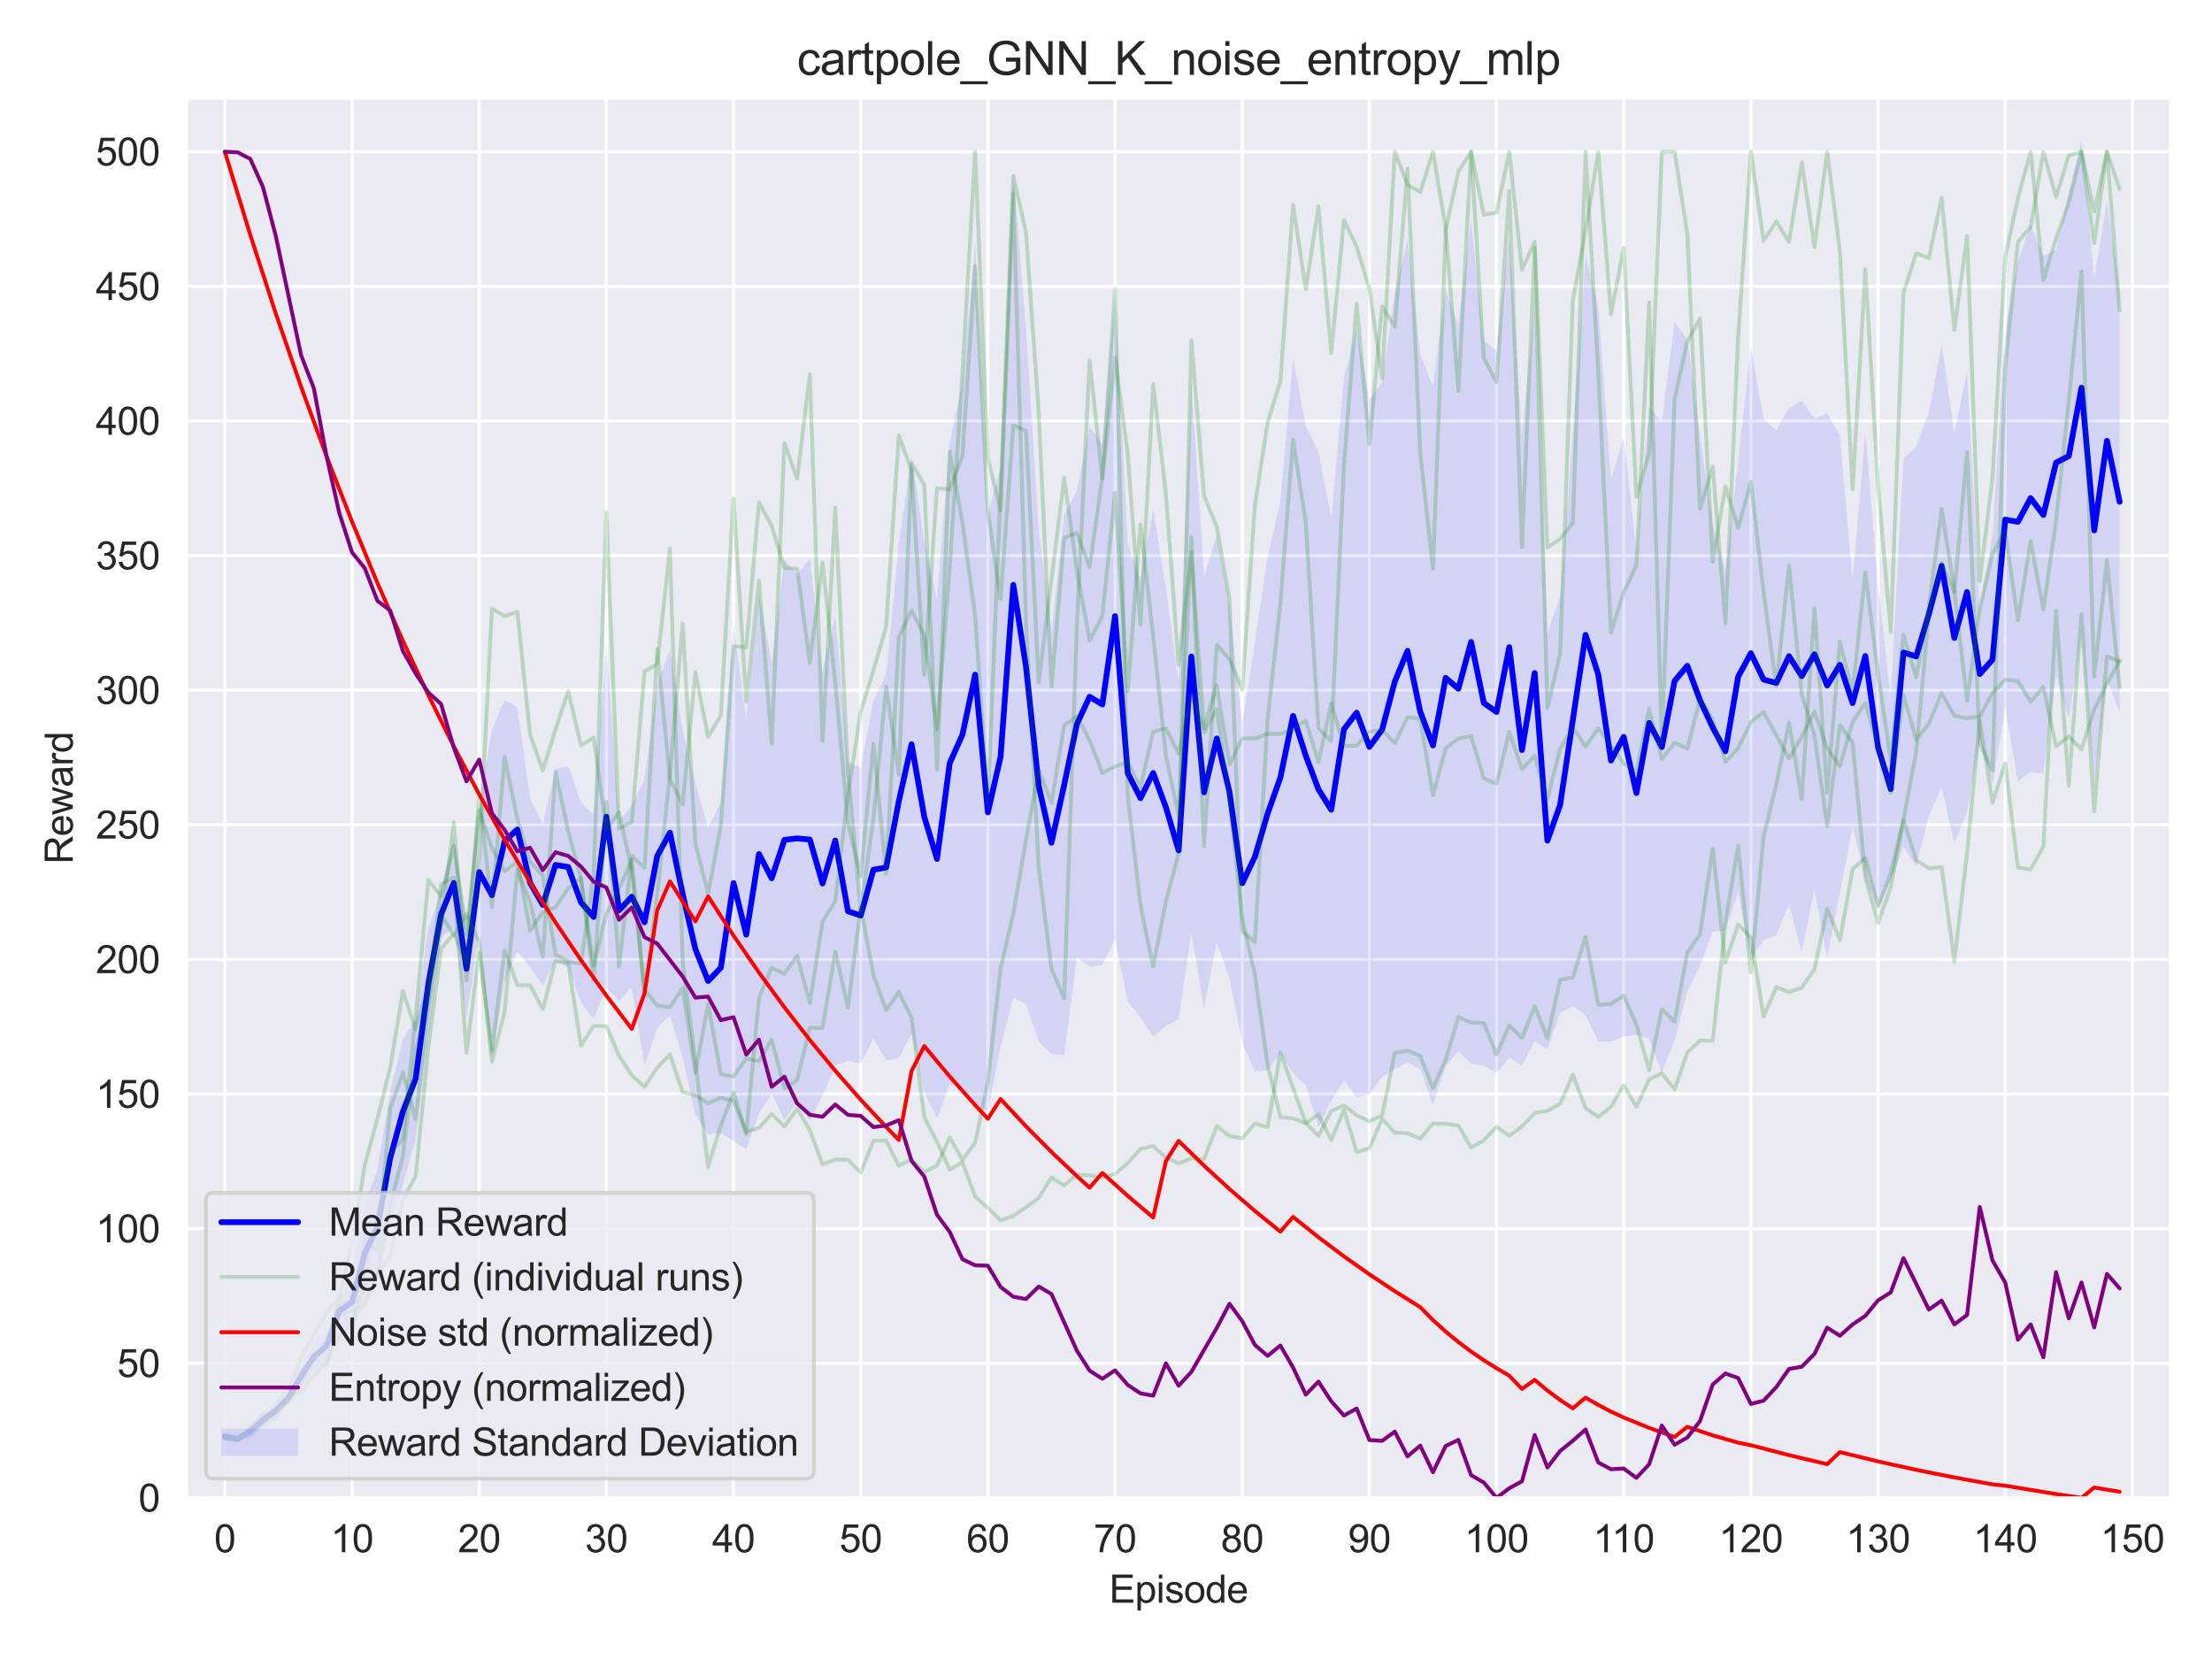 <?xml version="1.0" encoding="utf-8" standalone="no"?>
<!DOCTYPE svg PUBLIC "-//W3C//DTD SVG 1.1//EN"
  "http://www.w3.org/Graphics/SVG/1.1/DTD/svg11.dtd">
<svg xmlns:xlink="http://www.w3.org/1999/xlink" width="576pt" height="432pt" viewBox="0 0 576 432" xmlns="http://www.w3.org/2000/svg" version="1.1">
 <defs>
  <style type="text/css">*{stroke-linejoin: round; stroke-linecap: butt}</style>
 </defs>
 <g id="figure_1">
  <g id="patch_1">
   <path d="M 0 432 
L 576 432 
L 576 0 
L 0 0 
z
" style="fill: #ffffff"/>
  </g>
  <g id="axes_1">
   <g id="patch_2">
    <path d="M 48.62 390.04 
L 565.2 390.04 
L 565.2 25.496 
L 48.62 25.496 
z
" style="fill: #eaeaf2"/>
   </g>
   <g id="matplotlib.axis_1">
    <g id="xtick_1">
     <g id="line2d_1">
      <path d="M 58.554 390.04 
L 58.554 25.496 
" clip-path="url(#pe6dab75ece)" style="fill: none; stroke: #ffffff; stroke-width: 0.8; stroke-linecap: round"/>
     </g>
     <g id="text_1">
      <!-- 0 -->
      <g style="fill: #262626" transform="translate(55.774 404.198) scale(0.1 -0.1)">
       <defs>
        <path id="ArialMT-30" d="M 266 2259 
Q 266 3072 433 3567 
Q 600 4063 929 4331 
Q 1259 4600 1759 4600 
Q 2128 4600 2406 4451 
Q 2684 4303 2865 4023 
Q 3047 3744 3150 3342 
Q 3253 2941 3253 2259 
Q 3253 1453 3087 958 
Q 2922 463 2592 192 
Q 2263 -78 1759 -78 
Q 1097 -78 719 397 
Q 266 969 266 2259 
z
M 844 2259 
Q 844 1131 1108 757 
Q 1372 384 1759 384 
Q 2147 384 2411 759 
Q 2675 1134 2675 2259 
Q 2675 3391 2411 3762 
Q 2147 4134 1753 4134 
Q 1366 4134 1134 3806 
Q 844 3388 844 2259 
z
" transform="scale(0.016)"/>
       </defs>
       <use xlink:href="#ArialMT-30"/>
      </g>
     </g>
    </g>
    <g id="xtick_2">
     <g id="line2d_2">
      <path d="M 91.668 390.04 
L 91.668 25.496 
" clip-path="url(#pe6dab75ece)" style="fill: none; stroke: #ffffff; stroke-width: 0.8; stroke-linecap: round"/>
     </g>
     <g id="text_2">
      <!-- 10 -->
      <g style="fill: #262626" transform="translate(86.107 404.198) scale(0.1 -0.1)">
       <defs>
        <path id="ArialMT-31" d="M 2384 0 
L 1822 0 
L 1822 3584 
Q 1619 3391 1289 3197 
Q 959 3003 697 2906 
L 697 3450 
Q 1169 3672 1522 3987 
Q 1875 4303 2022 4600 
L 2384 4600 
L 2384 0 
z
" transform="scale(0.016)"/>
       </defs>
       <use xlink:href="#ArialMT-31"/>
       <use xlink:href="#ArialMT-30" transform="translate(55.615 0)"/>
      </g>
     </g>
    </g>
    <g id="xtick_3">
     <g id="line2d_3">
      <path d="M 124.782 390.04 
L 124.782 25.496 
" clip-path="url(#pe6dab75ece)" style="fill: none; stroke: #ffffff; stroke-width: 0.8; stroke-linecap: round"/>
     </g>
     <g id="text_3">
      <!-- 20 -->
      <g style="fill: #262626" transform="translate(119.221 404.198) scale(0.1 -0.1)">
       <defs>
        <path id="ArialMT-32" d="M 3222 541 
L 3222 0 
L 194 0 
Q 188 203 259 391 
Q 375 700 629 1000 
Q 884 1300 1366 1694 
Q 2113 2306 2375 2664 
Q 2638 3022 2638 3341 
Q 2638 3675 2398 3904 
Q 2159 4134 1775 4134 
Q 1369 4134 1125 3890 
Q 881 3647 878 3216 
L 300 3275 
Q 359 3922 746 4261 
Q 1134 4600 1788 4600 
Q 2447 4600 2831 4234 
Q 3216 3869 3216 3328 
Q 3216 3053 3103 2787 
Q 2991 2522 2730 2228 
Q 2469 1934 1863 1422 
Q 1356 997 1212 845 
Q 1069 694 975 541 
L 3222 541 
z
" transform="scale(0.016)"/>
       </defs>
       <use xlink:href="#ArialMT-32"/>
       <use xlink:href="#ArialMT-30" transform="translate(55.615 0)"/>
      </g>
     </g>
    </g>
    <g id="xtick_4">
     <g id="line2d_4">
      <path d="M 157.897 390.04 
L 157.897 25.496 
" clip-path="url(#pe6dab75ece)" style="fill: none; stroke: #ffffff; stroke-width: 0.8; stroke-linecap: round"/>
     </g>
     <g id="text_4">
      <!-- 30 -->
      <g style="fill: #262626" transform="translate(152.336 404.198) scale(0.1 -0.1)">
       <defs>
        <path id="ArialMT-33" d="M 269 1209 
L 831 1284 
Q 928 806 1161 595 
Q 1394 384 1728 384 
Q 2125 384 2398 659 
Q 2672 934 2672 1341 
Q 2672 1728 2419 1979 
Q 2166 2231 1775 2231 
Q 1616 2231 1378 2169 
L 1441 2663 
Q 1497 2656 1531 2656 
Q 1891 2656 2178 2843 
Q 2466 3031 2466 3422 
Q 2466 3731 2256 3934 
Q 2047 4138 1716 4138 
Q 1388 4138 1169 3931 
Q 950 3725 888 3313 
L 325 3413 
Q 428 3978 793 4289 
Q 1159 4600 1703 4600 
Q 2078 4600 2393 4439 
Q 2709 4278 2876 4000 
Q 3044 3722 3044 3409 
Q 3044 3113 2884 2869 
Q 2725 2625 2413 2481 
Q 2819 2388 3044 2092 
Q 3269 1797 3269 1353 
Q 3269 753 2831 336 
Q 2394 -81 1725 -81 
Q 1122 -81 723 278 
Q 325 638 269 1209 
z
" transform="scale(0.016)"/>
       </defs>
       <use xlink:href="#ArialMT-33"/>
       <use xlink:href="#ArialMT-30" transform="translate(55.615 0)"/>
      </g>
     </g>
    </g>
    <g id="xtick_5">
     <g id="line2d_5">
      <path d="M 191.011 390.04 
L 191.011 25.496 
" clip-path="url(#pe6dab75ece)" style="fill: none; stroke: #ffffff; stroke-width: 0.8; stroke-linecap: round"/>
     </g>
     <g id="text_5">
      <!-- 40 -->
      <g style="fill: #262626" transform="translate(185.45 404.198) scale(0.1 -0.1)">
       <defs>
        <path id="ArialMT-34" d="M 2069 0 
L 2069 1097 
L 81 1097 
L 81 1613 
L 2172 4581 
L 2631 4581 
L 2631 1613 
L 3250 1613 
L 3250 1097 
L 2631 1097 
L 2631 0 
L 2069 0 
z
M 2069 1613 
L 2069 3678 
L 634 1613 
L 2069 1613 
z
" transform="scale(0.016)"/>
       </defs>
       <use xlink:href="#ArialMT-34"/>
       <use xlink:href="#ArialMT-30" transform="translate(55.615 0)"/>
      </g>
     </g>
    </g>
    <g id="xtick_6">
     <g id="line2d_6">
      <path d="M 224.125 390.04 
L 224.125 25.496 
" clip-path="url(#pe6dab75ece)" style="fill: none; stroke: #ffffff; stroke-width: 0.8; stroke-linecap: round"/>
     </g>
     <g id="text_6">
      <!-- 50 -->
      <g style="fill: #262626" transform="translate(218.564 404.198) scale(0.1 -0.1)">
       <defs>
        <path id="ArialMT-35" d="M 266 1200 
L 856 1250 
Q 922 819 1161 601 
Q 1400 384 1738 384 
Q 2144 384 2425 690 
Q 2706 997 2706 1503 
Q 2706 1984 2436 2262 
Q 2166 2541 1728 2541 
Q 1456 2541 1237 2417 
Q 1019 2294 894 2097 
L 366 2166 
L 809 4519 
L 3088 4519 
L 3088 3981 
L 1259 3981 
L 1013 2750 
Q 1425 3038 1878 3038 
Q 2478 3038 2890 2622 
Q 3303 2206 3303 1553 
Q 3303 931 2941 478 
Q 2500 -78 1738 -78 
Q 1113 -78 717 272 
Q 322 622 266 1200 
z
" transform="scale(0.016)"/>
       </defs>
       <use xlink:href="#ArialMT-35"/>
       <use xlink:href="#ArialMT-30" transform="translate(55.615 0)"/>
      </g>
     </g>
    </g>
    <g id="xtick_7">
     <g id="line2d_7">
      <path d="M 257.239 390.04 
L 257.239 25.496 
" clip-path="url(#pe6dab75ece)" style="fill: none; stroke: #ffffff; stroke-width: 0.8; stroke-linecap: round"/>
     </g>
     <g id="text_7">
      <!-- 60 -->
      <g style="fill: #262626" transform="translate(251.678 404.198) scale(0.1 -0.1)">
       <defs>
        <path id="ArialMT-36" d="M 3184 3459 
L 2625 3416 
Q 2550 3747 2413 3897 
Q 2184 4138 1850 4138 
Q 1581 4138 1378 3988 
Q 1113 3794 959 3422 
Q 806 3050 800 2363 
Q 1003 2672 1297 2822 
Q 1591 2972 1913 2972 
Q 2475 2972 2870 2558 
Q 3266 2144 3266 1488 
Q 3266 1056 3080 686 
Q 2894 316 2569 119 
Q 2244 -78 1831 -78 
Q 1128 -78 684 439 
Q 241 956 241 2144 
Q 241 3472 731 4075 
Q 1159 4600 1884 4600 
Q 2425 4600 2770 4297 
Q 3116 3994 3184 3459 
z
M 888 1484 
Q 888 1194 1011 928 
Q 1134 663 1356 523 
Q 1578 384 1822 384 
Q 2178 384 2434 671 
Q 2691 959 2691 1453 
Q 2691 1928 2437 2201 
Q 2184 2475 1800 2475 
Q 1419 2475 1153 2201 
Q 888 1928 888 1484 
z
" transform="scale(0.016)"/>
       </defs>
       <use xlink:href="#ArialMT-36"/>
       <use xlink:href="#ArialMT-30" transform="translate(55.615 0)"/>
      </g>
     </g>
    </g>
    <g id="xtick_8">
     <g id="line2d_8">
      <path d="M 290.353 390.04 
L 290.353 25.496 
" clip-path="url(#pe6dab75ece)" style="fill: none; stroke: #ffffff; stroke-width: 0.8; stroke-linecap: round"/>
     </g>
     <g id="text_8">
      <!-- 70 -->
      <g style="fill: #262626" transform="translate(284.792 404.198) scale(0.1 -0.1)">
       <defs>
        <path id="ArialMT-37" d="M 303 3981 
L 303 4522 
L 3269 4522 
L 3269 4084 
Q 2831 3619 2401 2847 
Q 1972 2075 1738 1259 
Q 1569 684 1522 0 
L 944 0 
Q 953 541 1156 1306 
Q 1359 2072 1739 2783 
Q 2119 3494 2547 3981 
L 303 3981 
z
" transform="scale(0.016)"/>
       </defs>
       <use xlink:href="#ArialMT-37"/>
       <use xlink:href="#ArialMT-30" transform="translate(55.615 0)"/>
      </g>
     </g>
    </g>
    <g id="xtick_9">
     <g id="line2d_9">
      <path d="M 323.467 390.04 
L 323.467 25.496 
" clip-path="url(#pe6dab75ece)" style="fill: none; stroke: #ffffff; stroke-width: 0.8; stroke-linecap: round"/>
     </g>
     <g id="text_9">
      <!-- 80 -->
      <g style="fill: #262626" transform="translate(317.906 404.198) scale(0.1 -0.1)">
       <defs>
        <path id="ArialMT-38" d="M 1131 2484 
Q 781 2613 612 2850 
Q 444 3088 444 3419 
Q 444 3919 803 4259 
Q 1163 4600 1759 4600 
Q 2359 4600 2725 4251 
Q 3091 3903 3091 3403 
Q 3091 3084 2923 2848 
Q 2756 2613 2416 2484 
Q 2838 2347 3058 2040 
Q 3278 1734 3278 1309 
Q 3278 722 2862 322 
Q 2447 -78 1769 -78 
Q 1091 -78 675 323 
Q 259 725 259 1325 
Q 259 1772 486 2073 
Q 713 2375 1131 2484 
z
M 1019 3438 
Q 1019 3113 1228 2906 
Q 1438 2700 1772 2700 
Q 2097 2700 2305 2904 
Q 2513 3109 2513 3406 
Q 2513 3716 2298 3927 
Q 2084 4138 1766 4138 
Q 1444 4138 1231 3931 
Q 1019 3725 1019 3438 
z
M 838 1322 
Q 838 1081 952 856 
Q 1066 631 1291 507 
Q 1516 384 1775 384 
Q 2178 384 2440 643 
Q 2703 903 2703 1303 
Q 2703 1709 2433 1975 
Q 2163 2241 1756 2241 
Q 1359 2241 1098 1978 
Q 838 1716 838 1322 
z
" transform="scale(0.016)"/>
       </defs>
       <use xlink:href="#ArialMT-38"/>
       <use xlink:href="#ArialMT-30" transform="translate(55.615 0)"/>
      </g>
     </g>
    </g>
    <g id="xtick_10">
     <g id="line2d_10">
      <path d="M 356.581 390.04 
L 356.581 25.496 
" clip-path="url(#pe6dab75ece)" style="fill: none; stroke: #ffffff; stroke-width: 0.8; stroke-linecap: round"/>
     </g>
     <g id="text_10">
      <!-- 90 -->
      <g style="fill: #262626" transform="translate(351.02 404.198) scale(0.1 -0.1)">
       <defs>
        <path id="ArialMT-39" d="M 350 1059 
L 891 1109 
Q 959 728 1153 556 
Q 1347 384 1650 384 
Q 1909 384 2104 503 
Q 2300 622 2425 820 
Q 2550 1019 2634 1356 
Q 2719 1694 2719 2044 
Q 2719 2081 2716 2156 
Q 2547 1888 2255 1720 
Q 1963 1553 1622 1553 
Q 1053 1553 659 1965 
Q 266 2378 266 3053 
Q 266 3750 677 4175 
Q 1088 4600 1706 4600 
Q 2153 4600 2523 4359 
Q 2894 4119 3086 3673 
Q 3278 3228 3278 2384 
Q 3278 1506 3087 986 
Q 2897 466 2520 194 
Q 2144 -78 1638 -78 
Q 1100 -78 759 220 
Q 419 519 350 1059 
z
M 2653 3081 
Q 2653 3566 2395 3850 
Q 2138 4134 1775 4134 
Q 1400 4134 1122 3828 
Q 844 3522 844 3034 
Q 844 2597 1108 2323 
Q 1372 2050 1759 2050 
Q 2150 2050 2401 2323 
Q 2653 2597 2653 3081 
z
" transform="scale(0.016)"/>
       </defs>
       <use xlink:href="#ArialMT-39"/>
       <use xlink:href="#ArialMT-30" transform="translate(55.615 0)"/>
      </g>
     </g>
    </g>
    <g id="xtick_11">
     <g id="line2d_11">
      <path d="M 389.695 390.04 
L 389.695 25.496 
" clip-path="url(#pe6dab75ece)" style="fill: none; stroke: #ffffff; stroke-width: 0.8; stroke-linecap: round"/>
     </g>
     <g id="text_11">
      <!-- 100 -->
      <g style="fill: #262626" transform="translate(381.354 404.198) scale(0.1 -0.1)">
       <use xlink:href="#ArialMT-31"/>
       <use xlink:href="#ArialMT-30" transform="translate(55.615 0)"/>
       <use xlink:href="#ArialMT-30" transform="translate(111.23 0)"/>
      </g>
     </g>
    </g>
    <g id="xtick_12">
     <g id="line2d_12">
      <path d="M 422.809 390.04 
L 422.809 25.496 
" clip-path="url(#pe6dab75ece)" style="fill: none; stroke: #ffffff; stroke-width: 0.8; stroke-linecap: round"/>
     </g>
     <g id="text_12">
      <!-- 110 -->
      <g style="fill: #262626" transform="translate(414.837 404.198) scale(0.1 -0.1)">
       <use xlink:href="#ArialMT-31"/>
       <use xlink:href="#ArialMT-31" transform="translate(48.24 0)"/>
       <use xlink:href="#ArialMT-30" transform="translate(103.855 0)"/>
      </g>
     </g>
    </g>
    <g id="xtick_13">
     <g id="line2d_13">
      <path d="M 455.923 390.04 
L 455.923 25.496 
" clip-path="url(#pe6dab75ece)" style="fill: none; stroke: #ffffff; stroke-width: 0.8; stroke-linecap: round"/>
     </g>
     <g id="text_13">
      <!-- 120 -->
      <g style="fill: #262626" transform="translate(447.582 404.198) scale(0.1 -0.1)">
       <use xlink:href="#ArialMT-31"/>
       <use xlink:href="#ArialMT-32" transform="translate(55.615 0)"/>
       <use xlink:href="#ArialMT-30" transform="translate(111.23 0)"/>
      </g>
     </g>
    </g>
    <g id="xtick_14">
     <g id="line2d_14">
      <path d="M 489.038 390.04 
L 489.038 25.496 
" clip-path="url(#pe6dab75ece)" style="fill: none; stroke: #ffffff; stroke-width: 0.8; stroke-linecap: round"/>
     </g>
     <g id="text_14">
      <!-- 130 -->
      <g style="fill: #262626" transform="translate(480.696 404.198) scale(0.1 -0.1)">
       <use xlink:href="#ArialMT-31"/>
       <use xlink:href="#ArialMT-33" transform="translate(55.615 0)"/>
       <use xlink:href="#ArialMT-30" transform="translate(111.23 0)"/>
      </g>
     </g>
    </g>
    <g id="xtick_15">
     <g id="line2d_15">
      <path d="M 522.152 390.04 
L 522.152 25.496 
" clip-path="url(#pe6dab75ece)" style="fill: none; stroke: #ffffff; stroke-width: 0.8; stroke-linecap: round"/>
     </g>
     <g id="text_15">
      <!-- 140 -->
      <g style="fill: #262626" transform="translate(513.81 404.198) scale(0.1 -0.1)">
       <use xlink:href="#ArialMT-31"/>
       <use xlink:href="#ArialMT-34" transform="translate(55.615 0)"/>
       <use xlink:href="#ArialMT-30" transform="translate(111.23 0)"/>
      </g>
     </g>
    </g>
    <g id="xtick_16">
     <g id="line2d_16">
      <path d="M 555.266 390.04 
L 555.266 25.496 
" clip-path="url(#pe6dab75ece)" style="fill: none; stroke: #ffffff; stroke-width: 0.8; stroke-linecap: round"/>
     </g>
     <g id="text_16">
      <!-- 150 -->
      <g style="fill: #262626" transform="translate(546.924 404.198) scale(0.1 -0.1)">
       <use xlink:href="#ArialMT-31"/>
       <use xlink:href="#ArialMT-35" transform="translate(55.615 0)"/>
       <use xlink:href="#ArialMT-30" transform="translate(111.23 0)"/>
      </g>
     </g>
    </g>
    <g id="text_17">
     <!-- Episode -->
     <g style="fill: #262626" transform="translate(288.842 417.343) scale(0.1 -0.1)">
      <defs>
       <path id="ArialMT-45" d="M 506 0 
L 506 4581 
L 3819 4581 
L 3819 4041 
L 1113 4041 
L 1113 2638 
L 3647 2638 
L 3647 2100 
L 1113 2100 
L 1113 541 
L 3925 541 
L 3925 0 
L 506 0 
z
" transform="scale(0.016)"/>
       <path id="ArialMT-70" d="M 422 -1272 
L 422 3319 
L 934 3319 
L 934 2888 
Q 1116 3141 1344 3267 
Q 1572 3394 1897 3394 
Q 2322 3394 2647 3175 
Q 2972 2956 3137 2557 
Q 3303 2159 3303 1684 
Q 3303 1175 3120 767 
Q 2938 359 2589 142 
Q 2241 -75 1856 -75 
Q 1575 -75 1351 44 
Q 1128 163 984 344 
L 984 -1272 
L 422 -1272 
z
M 931 1641 
Q 931 1000 1190 694 
Q 1450 388 1819 388 
Q 2194 388 2461 705 
Q 2728 1022 2728 1688 
Q 2728 2322 2467 2637 
Q 2206 2953 1844 2953 
Q 1484 2953 1207 2617 
Q 931 2281 931 1641 
z
" transform="scale(0.016)"/>
       <path id="ArialMT-69" d="M 425 3934 
L 425 4581 
L 988 4581 
L 988 3934 
L 425 3934 
z
M 425 0 
L 425 3319 
L 988 3319 
L 988 0 
L 425 0 
z
" transform="scale(0.016)"/>
       <path id="ArialMT-73" d="M 197 991 
L 753 1078 
Q 800 744 1014 566 
Q 1228 388 1613 388 
Q 2000 388 2187 545 
Q 2375 703 2375 916 
Q 2375 1106 2209 1216 
Q 2094 1291 1634 1406 
Q 1016 1563 777 1677 
Q 538 1791 414 1992 
Q 291 2194 291 2438 
Q 291 2659 392 2848 
Q 494 3038 669 3163 
Q 800 3259 1026 3326 
Q 1253 3394 1513 3394 
Q 1903 3394 2198 3281 
Q 2494 3169 2634 2976 
Q 2775 2784 2828 2463 
L 2278 2388 
Q 2241 2644 2061 2787 
Q 1881 2931 1553 2931 
Q 1166 2931 1000 2803 
Q 834 2675 834 2503 
Q 834 2394 903 2306 
Q 972 2216 1119 2156 
Q 1203 2125 1616 2013 
Q 2213 1853 2448 1751 
Q 2684 1650 2818 1456 
Q 2953 1263 2953 975 
Q 2953 694 2789 445 
Q 2625 197 2315 61 
Q 2006 -75 1616 -75 
Q 969 -75 630 194 
Q 291 463 197 991 
z
" transform="scale(0.016)"/>
       <path id="ArialMT-6f" d="M 213 1659 
Q 213 2581 725 3025 
Q 1153 3394 1769 3394 
Q 2453 3394 2887 2945 
Q 3322 2497 3322 1706 
Q 3322 1066 3130 698 
Q 2938 331 2570 128 
Q 2203 -75 1769 -75 
Q 1072 -75 642 372 
Q 213 819 213 1659 
z
M 791 1659 
Q 791 1022 1069 705 
Q 1347 388 1769 388 
Q 2188 388 2466 706 
Q 2744 1025 2744 1678 
Q 2744 2294 2464 2611 
Q 2184 2928 1769 2928 
Q 1347 2928 1069 2612 
Q 791 2297 791 1659 
z
" transform="scale(0.016)"/>
       <path id="ArialMT-64" d="M 2575 0 
L 2575 419 
Q 2259 -75 1647 -75 
Q 1250 -75 917 144 
Q 584 363 401 755 
Q 219 1147 219 1656 
Q 219 2153 384 2558 
Q 550 2963 881 3178 
Q 1213 3394 1622 3394 
Q 1922 3394 2156 3267 
Q 2391 3141 2538 2938 
L 2538 4581 
L 3097 4581 
L 3097 0 
L 2575 0 
z
M 797 1656 
Q 797 1019 1065 703 
Q 1334 388 1700 388 
Q 2069 388 2326 689 
Q 2584 991 2584 1609 
Q 2584 2291 2321 2609 
Q 2059 2928 1675 2928 
Q 1300 2928 1048 2622 
Q 797 2316 797 1656 
z
" transform="scale(0.016)"/>
       <path id="ArialMT-65" d="M 2694 1069 
L 3275 997 
Q 3138 488 2766 206 
Q 2394 -75 1816 -75 
Q 1088 -75 661 373 
Q 234 822 234 1631 
Q 234 2469 665 2931 
Q 1097 3394 1784 3394 
Q 2450 3394 2872 2941 
Q 3294 2488 3294 1666 
Q 3294 1616 3291 1516 
L 816 1516 
Q 847 969 1125 678 
Q 1403 388 1819 388 
Q 2128 388 2347 550 
Q 2566 713 2694 1069 
z
M 847 1978 
L 2700 1978 
Q 2663 2397 2488 2606 
Q 2219 2931 1791 2931 
Q 1403 2931 1139 2672 
Q 875 2413 847 1978 
z
" transform="scale(0.016)"/>
      </defs>
      <use xlink:href="#ArialMT-45"/>
      <use xlink:href="#ArialMT-70" transform="translate(66.699 0)"/>
      <use xlink:href="#ArialMT-69" transform="translate(122.314 0)"/>
      <use xlink:href="#ArialMT-73" transform="translate(144.531 0)"/>
      <use xlink:href="#ArialMT-6f" transform="translate(194.531 0)"/>
      <use xlink:href="#ArialMT-64" transform="translate(250.146 0)"/>
      <use xlink:href="#ArialMT-65" transform="translate(305.762 0)"/>
     </g>
    </g>
   </g>
   <g id="matplotlib.axis_2">
    <g id="ytick_1">
     <g id="line2d_17">
      <path d="M 48.62 390.04 
L 565.2 390.04 
" clip-path="url(#pe6dab75ece)" style="fill: none; stroke: #ffffff; stroke-width: 0.8; stroke-linecap: round"/>
     </g>
     <g id="text_18">
      <!-- 0 -->
      <g style="fill: #262626" transform="translate(36.059 393.619) scale(0.1 -0.1)">
       <use xlink:href="#ArialMT-30"/>
      </g>
     </g>
    </g>
    <g id="ytick_2">
     <g id="line2d_18">
      <path d="M 48.62 354.988 
L 565.2 354.988 
" clip-path="url(#pe6dab75ece)" style="fill: none; stroke: #ffffff; stroke-width: 0.8; stroke-linecap: round"/>
     </g>
     <g id="text_19">
      <!-- 50 -->
      <g style="fill: #262626" transform="translate(30.498 358.567) scale(0.1 -0.1)">
       <use xlink:href="#ArialMT-35"/>
       <use xlink:href="#ArialMT-30" transform="translate(55.615 0)"/>
      </g>
     </g>
    </g>
    <g id="ytick_3">
     <g id="line2d_19">
      <path d="M 48.62 319.935 
L 565.2 319.935 
" clip-path="url(#pe6dab75ece)" style="fill: none; stroke: #ffffff; stroke-width: 0.8; stroke-linecap: round"/>
     </g>
     <g id="text_20">
      <!-- 100 -->
      <g style="fill: #262626" transform="translate(24.937 323.514) scale(0.1 -0.1)">
       <use xlink:href="#ArialMT-31"/>
       <use xlink:href="#ArialMT-30" transform="translate(55.615 0)"/>
       <use xlink:href="#ArialMT-30" transform="translate(111.23 0)"/>
      </g>
     </g>
    </g>
    <g id="ytick_4">
     <g id="line2d_20">
      <path d="M 48.62 284.883 
L 565.2 284.883 
" clip-path="url(#pe6dab75ece)" style="fill: none; stroke: #ffffff; stroke-width: 0.8; stroke-linecap: round"/>
     </g>
     <g id="text_21">
      <!-- 150 -->
      <g style="fill: #262626" transform="translate(24.937 288.462) scale(0.1 -0.1)">
       <use xlink:href="#ArialMT-31"/>
       <use xlink:href="#ArialMT-35" transform="translate(55.615 0)"/>
       <use xlink:href="#ArialMT-30" transform="translate(111.23 0)"/>
      </g>
     </g>
    </g>
    <g id="ytick_5">
     <g id="line2d_21">
      <path d="M 48.62 249.831 
L 565.2 249.831 
" clip-path="url(#pe6dab75ece)" style="fill: none; stroke: #ffffff; stroke-width: 0.8; stroke-linecap: round"/>
     </g>
     <g id="text_22">
      <!-- 200 -->
      <g style="fill: #262626" transform="translate(24.937 253.41) scale(0.1 -0.1)">
       <use xlink:href="#ArialMT-32"/>
       <use xlink:href="#ArialMT-30" transform="translate(55.615 0)"/>
       <use xlink:href="#ArialMT-30" transform="translate(111.23 0)"/>
      </g>
     </g>
    </g>
    <g id="ytick_6">
     <g id="line2d_22">
      <path d="M 48.62 214.779 
L 565.2 214.779 
" clip-path="url(#pe6dab75ece)" style="fill: none; stroke: #ffffff; stroke-width: 0.8; stroke-linecap: round"/>
     </g>
     <g id="text_23">
      <!-- 250 -->
      <g style="fill: #262626" transform="translate(24.937 218.357) scale(0.1 -0.1)">
       <use xlink:href="#ArialMT-32"/>
       <use xlink:href="#ArialMT-35" transform="translate(55.615 0)"/>
       <use xlink:href="#ArialMT-30" transform="translate(111.23 0)"/>
      </g>
     </g>
    </g>
    <g id="ytick_7">
     <g id="line2d_23">
      <path d="M 48.62 179.726 
L 565.2 179.726 
" clip-path="url(#pe6dab75ece)" style="fill: none; stroke: #ffffff; stroke-width: 0.8; stroke-linecap: round"/>
     </g>
     <g id="text_24">
      <!-- 300 -->
      <g style="fill: #262626" transform="translate(24.937 183.305) scale(0.1 -0.1)">
       <use xlink:href="#ArialMT-33"/>
       <use xlink:href="#ArialMT-30" transform="translate(55.615 0)"/>
       <use xlink:href="#ArialMT-30" transform="translate(111.23 0)"/>
      </g>
     </g>
    </g>
    <g id="ytick_8">
     <g id="line2d_24">
      <path d="M 48.62 144.674 
L 565.2 144.674 
" clip-path="url(#pe6dab75ece)" style="fill: none; stroke: #ffffff; stroke-width: 0.8; stroke-linecap: round"/>
     </g>
     <g id="text_25">
      <!-- 350 -->
      <g style="fill: #262626" transform="translate(24.937 148.253) scale(0.1 -0.1)">
       <use xlink:href="#ArialMT-33"/>
       <use xlink:href="#ArialMT-35" transform="translate(55.615 0)"/>
       <use xlink:href="#ArialMT-30" transform="translate(111.23 0)"/>
      </g>
     </g>
    </g>
    <g id="ytick_9">
     <g id="line2d_25">
      <path d="M 48.62 109.622 
L 565.2 109.622 
" clip-path="url(#pe6dab75ece)" style="fill: none; stroke: #ffffff; stroke-width: 0.8; stroke-linecap: round"/>
     </g>
     <g id="text_26">
      <!-- 400 -->
      <g style="fill: #262626" transform="translate(24.937 113.201) scale(0.1 -0.1)">
       <use xlink:href="#ArialMT-34"/>
       <use xlink:href="#ArialMT-30" transform="translate(55.615 0)"/>
       <use xlink:href="#ArialMT-30" transform="translate(111.23 0)"/>
      </g>
     </g>
    </g>
    <g id="ytick_10">
     <g id="line2d_26">
      <path d="M 48.62 74.569 
L 565.2 74.569 
" clip-path="url(#pe6dab75ece)" style="fill: none; stroke: #ffffff; stroke-width: 0.8; stroke-linecap: round"/>
     </g>
     <g id="text_27">
      <!-- 450 -->
      <g style="fill: #262626" transform="translate(24.937 78.148) scale(0.1 -0.1)">
       <use xlink:href="#ArialMT-34"/>
       <use xlink:href="#ArialMT-35" transform="translate(55.615 0)"/>
       <use xlink:href="#ArialMT-30" transform="translate(111.23 0)"/>
      </g>
     </g>
    </g>
    <g id="ytick_11">
     <g id="line2d_27">
      <path d="M 48.62 39.517 
L 565.2 39.517 
" clip-path="url(#pe6dab75ece)" style="fill: none; stroke: #ffffff; stroke-width: 0.8; stroke-linecap: round"/>
     </g>
     <g id="text_28">
      <!-- 500 -->
      <g style="fill: #262626" transform="translate(24.937 43.096) scale(0.1 -0.1)">
       <use xlink:href="#ArialMT-35"/>
       <use xlink:href="#ArialMT-30" transform="translate(55.615 0)"/>
       <use xlink:href="#ArialMT-30" transform="translate(111.23 0)"/>
      </g>
     </g>
    </g>
    <g id="text_29">
     <!-- Reward -->
     <g style="fill: #262626" transform="translate(18.95 224.996) rotate(-90) scale(0.1 -0.1)">
      <defs>
       <path id="ArialMT-52" d="M 503 0 
L 503 4581 
L 2534 4581 
Q 3147 4581 3465 4457 
Q 3784 4334 3975 4021 
Q 4166 3709 4166 3331 
Q 4166 2844 3850 2509 
Q 3534 2175 2875 2084 
Q 3116 1969 3241 1856 
Q 3506 1613 3744 1247 
L 4541 0 
L 3778 0 
L 3172 953 
Q 2906 1366 2734 1584 
Q 2563 1803 2427 1890 
Q 2291 1978 2150 2013 
Q 2047 2034 1813 2034 
L 1109 2034 
L 1109 0 
L 503 0 
z
M 1109 2559 
L 2413 2559 
Q 2828 2559 3062 2645 
Q 3297 2731 3419 2920 
Q 3541 3109 3541 3331 
Q 3541 3656 3305 3865 
Q 3069 4075 2559 4075 
L 1109 4075 
L 1109 2559 
z
" transform="scale(0.016)"/>
       <path id="ArialMT-77" d="M 1034 0 
L 19 3319 
L 600 3319 
L 1128 1403 
L 1325 691 
Q 1338 744 1497 1375 
L 2025 3319 
L 2603 3319 
L 3100 1394 
L 3266 759 
L 3456 1400 
L 4025 3319 
L 4572 3319 
L 3534 0 
L 2950 0 
L 2422 1988 
L 2294 2553 
L 1622 0 
L 1034 0 
z
" transform="scale(0.016)"/>
       <path id="ArialMT-61" d="M 2588 409 
Q 2275 144 1986 34 
Q 1697 -75 1366 -75 
Q 819 -75 525 192 
Q 231 459 231 875 
Q 231 1119 342 1320 
Q 453 1522 633 1644 
Q 813 1766 1038 1828 
Q 1203 1872 1538 1913 
Q 2219 1994 2541 2106 
Q 2544 2222 2544 2253 
Q 2544 2597 2384 2738 
Q 2169 2928 1744 2928 
Q 1347 2928 1158 2789 
Q 969 2650 878 2297 
L 328 2372 
Q 403 2725 575 2942 
Q 747 3159 1072 3276 
Q 1397 3394 1825 3394 
Q 2250 3394 2515 3294 
Q 2781 3194 2906 3042 
Q 3031 2891 3081 2659 
Q 3109 2516 3109 2141 
L 3109 1391 
Q 3109 606 3145 398 
Q 3181 191 3288 0 
L 2700 0 
Q 2613 175 2588 409 
z
M 2541 1666 
Q 2234 1541 1622 1453 
Q 1275 1403 1131 1340 
Q 988 1278 909 1158 
Q 831 1038 831 891 
Q 831 666 1001 516 
Q 1172 366 1500 366 
Q 1825 366 2078 508 
Q 2331 650 2450 897 
Q 2541 1088 2541 1459 
L 2541 1666 
z
" transform="scale(0.016)"/>
       <path id="ArialMT-72" d="M 416 0 
L 416 3319 
L 922 3319 
L 922 2816 
Q 1116 3169 1280 3281 
Q 1444 3394 1641 3394 
Q 1925 3394 2219 3213 
L 2025 2691 
Q 1819 2813 1613 2813 
Q 1428 2813 1281 2702 
Q 1134 2591 1072 2394 
Q 978 2094 978 1738 
L 978 0 
L 416 0 
z
" transform="scale(0.016)"/>
      </defs>
      <use xlink:href="#ArialMT-52"/>
      <use xlink:href="#ArialMT-65" transform="translate(72.217 0)"/>
      <use xlink:href="#ArialMT-77" transform="translate(127.832 0)"/>
      <use xlink:href="#ArialMT-61" transform="translate(200.049 0)"/>
      <use xlink:href="#ArialMT-72" transform="translate(255.664 0)"/>
      <use xlink:href="#ArialMT-64" transform="translate(288.965 0)"/>
     </g>
    </g>
   </g>
   <g id="FillBetweenPolyCollection_1">
    <path d="M 58.554 373.485 
L 58.554 374.739 
L 61.866 374.99 
L 65.177 373.733 
L 68.488 371.001 
L 71.8 368.484 
L 75.111 365.313 
L 78.423 361.18 
L 81.734 356.617 
L 85.046 355.458 
L 88.357 344.926 
L 91.668 347.031 
L 94.98 339.166 
L 98.291 334.598 
L 101.603 319.035 
L 104.914 308.43 
L 108.225 296.567 
L 111.537 270.84 
L 114.848 244.041 
L 118.16 241.791 
L 121.471 264.733 
L 124.782 243.962 
L 128.094 276.13 
L 131.405 255.798 
L 134.717 247.733 
L 138.028 251.844 
L 141.339 256.616 
L 144.651 250.199 
L 147.962 252.001 
L 151.274 261.016 
L 154.585 265.41 
L 157.897 257.201 
L 161.208 260.627 
L 164.519 257.161 
L 167.831 277.541 
L 171.142 267.752 
L 174.454 264.368 
L 177.765 275.419 
L 181.076 290.234 
L 184.388 295.316 
L 187.699 295.072 
L 191.011 297.116 
L 194.322 299.316 
L 197.633 290.006 
L 200.945 284.774 
L 204.256 291.743 
L 207.568 286.953 
L 210.879 291.75 
L 214.191 285.246 
L 217.502 277.502 
L 220.813 276.255 
L 224.125 276.929 
L 227.436 270.474 
L 230.748 276.085 
L 234.059 275.563 
L 237.37 269.192 
L 240.682 284.46 
L 243.993 291.198 
L 247.305 282.32 
L 250.616 282.789 
L 253.927 288.312 
L 257.239 289.227 
L 260.55 272.441 
L 263.862 259.81 
L 267.173 261.406 
L 270.484 271.228 
L 273.796 274.521 
L 277.107 274.765 
L 280.419 249.351 
L 283.73 251.701 
L 287.042 251.243 
L 290.353 244.622 
L 293.664 260.846 
L 296.976 264.846 
L 300.287 270.011 
L 303.599 267.133 
L 306.91 265.466 
L 310.221 242.606 
L 313.533 262.565 
L 316.844 245.338 
L 320.156 254.816 
L 323.467 271.513 
L 326.778 278.969 
L 330.09 278.733 
L 333.401 274.29 
L 336.713 279.444 
L 340.024 282.605 
L 343.336 293.5 
L 346.647 286.74 
L 349.958 281.291 
L 353.27 285.807 
L 356.581 284.923 
L 359.893 280.425 
L 363.204 278.424 
L 366.515 276.632 
L 369.827 278.339 
L 373.138 287.756 
L 376.45 277.593 
L 379.761 273.742 
L 383.072 277.011 
L 386.384 277.418 
L 389.695 279.459 
L 393.007 275.429 
L 396.318 277.398 
L 399.629 271.176 
L 402.941 273.194 
L 406.252 263.802 
L 409.564 261.96 
L 412.875 264.402 
L 416.187 271.19 
L 419.498 271.233 
L 422.809 269.903 
L 426.121 269.485 
L 429.432 270.375 
L 432.744 279.29 
L 436.055 270.947 
L 439.366 258.208 
L 442.678 251.505 
L 445.989 242.602 
L 449.301 242.28 
L 452.612 232.341 
L 455.923 249.799 
L 459.235 244.818 
L 462.546 243.573 
L 465.858 235.437 
L 469.169 247.848 
L 472.481 231.668 
L 475.792 249.342 
L 479.103 232.666 
L 482.415 215.038 
L 485.726 228.887 
L 489.038 236.641 
L 492.349 229.423 
L 495.66 220.33 
L 498.972 225.59 
L 502.283 212.412 
L 505.595 205.081 
L 508.906 219.443 
L 512.217 211.468 
L 515.529 192.647 
L 518.84 204.353 
L 522.152 184.368 
L 525.463 203.549 
L 528.774 200.988 
L 532.086 201.563 
L 535.397 175.907 
L 538.709 187.166 
L 542.02 165.467 
L 545.332 203.634 
L 548.643 177.17 
L 551.954 185.199 
L 551.954 76.13 
L 551.954 76.13 
L 548.643 52.41 
L 545.332 72.628 
L 542.02 36.451 
L 538.709 50.34 
L 535.397 65.014 
L 532.086 66.633 
L 528.774 58.423 
L 525.463 68.214 
L 522.152 86.249 
L 518.84 139.206 
L 515.529 158.378 
L 512.217 96.843 
L 508.906 112.808 
L 505.595 89.619 
L 502.283 107.351 
L 498.972 116.266 
L 495.66 119.475 
L 492.349 181.536 
L 489.038 152.598 
L 485.726 112.755 
L 482.415 151.124 
L 479.103 113.569 
L 475.792 107.676 
L 472.481 109.072 
L 469.169 104.281 
L 465.858 106.286 
L 462.546 112.092 
L 459.235 109.094 
L 455.923 90.384 
L 452.612 120.073 
L 449.301 148.956 
L 445.989 136.246 
L 442.678 113.181 
L 439.366 88.531 
L 436.055 83.728 
L 432.744 109.798 
L 429.432 106.115 
L 426.121 143.555 
L 422.809 113.877 
L 419.498 124.871 
L 416.187 80.13 
L 412.875 66.232 
L 409.564 113.302 
L 406.252 155.405 
L 402.941 164.641 
L 399.629 79.331 
L 396.318 113.26 
L 393.007 61.61 
L 389.695 91.331 
L 386.384 88.688 
L 383.072 57.297 
L 379.761 84.946 
L 376.45 75.447 
L 373.138 100.484 
L 369.827 92.308 
L 366.515 62.324 
L 363.204 76.476 
L 359.893 99.607 
L 356.581 104.053 
L 353.27 85.371 
L 349.958 98.532 
L 346.647 134.975 
L 343.336 117.633 
L 340.024 110.983 
L 336.713 93.413 
L 333.401 130.72 
L 330.09 144.931 
L 326.778 167.233 
L 323.467 188.495 
L 320.156 157.664 
L 316.844 139.239 
L 313.533 150.108 
L 310.221 99.3 
L 306.91 177.429 
L 303.599 153.286 
L 300.287 132.539 
L 296.976 150.826 
L 293.664 141.815 
L 290.353 76.26 
L 287.042 115.637 
L 283.73 111.173 
L 280.419 127.699 
L 277.107 134.075 
L 273.796 164.375 
L 270.484 138.124 
L 267.173 85.85 
L 263.862 44.779 
L 260.55 121.653 
L 257.239 133.855 
L 253.927 63.051 
L 250.616 99.837 
L 247.305 115.098 
L 243.993 156.129 
L 240.682 140.948 
L 237.37 118.428 
L 234.059 141.596 
L 230.748 175.702 
L 227.436 182.482 
L 224.125 199.897 
L 220.813 198.325 
L 217.502 160.25 
L 214.191 174.896 
L 210.879 145.493 
L 207.568 149.691 
L 204.256 145.652 
L 200.945 172.626 
L 197.633 154.776 
L 194.322 187.442 
L 191.011 162.754 
L 187.699 208.922 
L 184.388 215.568 
L 181.076 204.028 
L 177.765 190.187 
L 174.454 169.3 
L 171.142 178.072 
L 167.831 202.795 
L 164.519 209.824 
L 161.208 213.46 
L 157.897 168.134 
L 154.585 212.141 
L 151.274 208.879 
L 147.962 199.509 
L 144.651 200.268 
L 141.339 214.619 
L 138.028 207.881 
L 134.717 184.225 
L 131.405 182.308 
L 128.094 190.08 
L 124.782 210.207 
L 121.471 239.823 
L 118.16 218.06 
L 114.848 232.14 
L 111.537 241.603 
L 108.225 265.222 
L 104.914 270.511 
L 101.603 284.073 
L 98.291 304.446 
L 94.98 313.592 
L 91.668 331.147 
L 88.357 337.769 
L 85.046 345.52 
L 81.734 349.931 
L 78.423 355.459 
L 75.111 362.559 
L 71.8 366.192 
L 68.488 368.475 
L 65.177 371.597 
L 61.866 374.487 
L 58.554 373.485 
z
" clip-path="url(#pe6dab75ece)" style="fill: #0000ff; fill-opacity: 0.1"/>
   </g>
   <g id="line2d_28">
    <path d="M 58.554 374.112 
L 61.866 374.739 
L 65.177 372.665 
L 68.488 369.738 
L 71.8 367.338 
L 75.111 363.936 
L 78.423 358.32 
L 81.734 353.274 
L 85.046 350.489 
L 88.357 341.348 
L 91.668 339.089 
L 94.98 326.379 
L 98.291 319.522 
L 101.603 301.554 
L 104.914 289.471 
L 108.225 280.895 
L 111.537 256.222 
L 114.848 238.091 
L 118.16 229.925 
L 121.471 252.278 
L 124.782 227.085 
L 128.094 233.105 
L 131.405 219.053 
L 134.717 215.979 
L 138.028 229.862 
L 141.339 235.617 
L 144.651 225.234 
L 147.962 225.755 
L 151.274 234.948 
L 154.585 238.775 
L 157.897 212.667 
L 161.208 237.044 
L 164.519 233.493 
L 167.831 240.168 
L 171.142 222.912 
L 174.454 216.834 
L 177.765 232.803 
L 181.076 247.131 
L 184.388 255.442 
L 187.699 251.997 
L 191.011 229.935 
L 194.322 243.379 
L 197.633 222.391 
L 200.945 228.7 
L 204.256 218.697 
L 207.568 218.322 
L 210.879 218.621 
L 214.191 230.071 
L 217.502 218.876 
L 220.813 237.29 
L 224.125 238.413 
L 227.436 226.478 
L 230.748 225.894 
L 234.059 208.579 
L 237.37 193.81 
L 240.682 212.704 
L 243.993 223.663 
L 247.305 198.709 
L 250.616 191.313 
L 253.927 175.682 
L 257.239 211.541 
L 260.55 197.047 
L 263.862 152.295 
L 267.173 173.628 
L 270.484 204.676 
L 273.796 219.448 
L 277.107 204.42 
L 280.419 188.525 
L 283.73 181.437 
L 287.042 183.44 
L 290.353 160.441 
L 293.664 201.33 
L 296.976 207.836 
L 300.287 201.275 
L 303.599 210.209 
L 306.91 221.447 
L 310.221 170.953 
L 313.533 206.337 
L 316.844 192.288 
L 320.156 206.24 
L 323.467 230.004 
L 326.778 223.101 
L 330.09 211.832 
L 333.401 202.505 
L 336.713 186.429 
L 340.024 196.794 
L 343.336 205.566 
L 346.647 210.857 
L 349.958 189.911 
L 353.27 185.589 
L 356.581 194.488 
L 359.893 190.016 
L 363.204 177.45 
L 366.515 169.478 
L 369.827 185.324 
L 373.138 194.12 
L 376.45 176.52 
L 379.761 179.344 
L 383.072 167.154 
L 386.384 183.053 
L 389.695 185.395 
L 393.007 168.52 
L 396.318 195.329 
L 399.629 175.253 
L 402.941 218.917 
L 406.252 209.604 
L 412.875 165.317 
L 416.187 175.66 
L 419.498 198.052 
L 422.809 191.89 
L 426.121 206.52 
L 429.432 188.245 
L 432.744 194.544 
L 436.055 177.338 
L 439.366 173.37 
L 442.678 182.343 
L 445.989 189.424 
L 449.301 195.618 
L 452.612 176.207 
L 455.923 170.091 
L 459.235 176.956 
L 462.546 177.833 
L 465.858 170.861 
L 469.169 176.065 
L 472.481 170.37 
L 475.792 178.509 
L 479.103 173.118 
L 482.415 183.081 
L 485.726 170.821 
L 489.038 194.62 
L 492.349 205.479 
L 495.66 169.902 
L 498.972 170.928 
L 502.283 159.881 
L 505.595 147.35 
L 508.906 166.126 
L 512.217 154.156 
L 515.529 175.513 
L 518.84 171.78 
L 522.152 135.308 
L 525.463 135.882 
L 528.774 129.706 
L 532.086 134.098 
L 535.397 120.461 
L 538.709 118.753 
L 542.02 100.959 
L 545.332 138.131 
L 548.643 114.79 
L 551.954 130.664 
L 551.954 130.664 
" clip-path="url(#pe6dab75ece)" style="fill: none; stroke: #0000ff; stroke-width: 1.5; stroke-linecap: round"/>
   </g>
   <g id="line2d_29">
    <path d="M 58.554 374.343 
L 61.866 374.452 
L 65.177 374.105 
L 68.488 370.784 
L 71.8 368.976 
L 75.111 364.471 
L 78.423 360.246 
L 81.734 353.853 
L 85.046 355.662 
L 88.357 342.332 
L 91.668 341.342 
L 94.98 339.776 
L 98.291 331.868 
L 101.603 327.217 
L 104.914 312.368 
L 108.225 306.297 
L 111.537 272.865 
L 114.848 247.068 
L 118.16 243.148 
L 121.471 250.532 
L 124.782 207.518 
L 128.094 236.14 
L 131.405 197.102 
L 134.717 213.26 
L 138.028 224.378 
L 141.339 228.011 
L 144.651 248.594 
L 147.962 250.337 
L 151.274 251.012 
L 154.585 227.725 
L 157.897 133.457 
L 161.208 215.78 
L 164.519 214.027 
L 167.831 174.819 
L 171.142 172.926 
L 174.454 142.851 
L 177.765 250.408 
L 181.076 276.44 
L 184.388 303.811 
L 187.699 293.045 
L 191.011 284.519 
L 194.322 295.321 
L 197.633 259.879 
L 200.945 252.008 
L 204.256 253.557 
L 207.568 248.896 
L 210.879 261.203 
L 214.191 239.975 
L 217.502 234.642 
L 220.813 206.69 
L 224.125 185.265 
L 227.436 174.585 
L 230.748 163.156 
L 234.059 113.361 
L 237.37 122.552 
L 240.682 175.647 
L 243.993 127.148 
L 247.305 127.411 
L 250.616 118.648 
L 253.927 69.312 
L 257.239 133.146 
L 260.55 156.018 
L 263.862 110.79 
L 267.173 112.192 
L 270.484 177.687 
L 277.107 124.422 
L 280.419 148.53 
L 283.73 166.827 
L 287.042 160.448 
L 290.353 128.394 
L 293.664 180.007 
L 296.976 136.573 
L 300.287 165.705 
L 303.599 196.702 
L 306.91 212.625 
L 310.221 139.845 
L 313.533 220.333 
L 316.844 167.925 
L 320.156 171.664 
L 323.467 179.609 
L 326.778 131.494 
L 330.09 110.011 
L 333.401 99.262 
L 336.713 53.363 
L 340.024 75.358 
L 343.336 53.713 
L 346.647 91.92 
L 349.958 57.306 
L 353.27 64.229 
L 356.581 75.183 
L 359.893 98.493 
L 363.204 39.517 
L 366.515 48.105 
L 369.827 50.033 
L 373.138 39.517 
L 376.45 59.234 
L 379.761 101.823 
L 383.072 39.517 
L 386.384 55.904 
L 389.695 55.378 
L 393.007 39.517 
L 396.318 70.276 
L 399.629 63.002 
L 402.941 142.571 
L 406.252 140.312 
L 409.564 136.184 
L 412.875 39.517 
L 416.187 96.652 
L 419.498 164.686 
L 422.809 154.255 
L 426.121 147.198 
L 429.432 78.776 
L 432.744 193.262 
L 436.055 104.013 
L 439.366 88.941 
L 442.678 82.982 
L 445.989 146.286 
L 449.301 126.622 
L 452.612 137.488 
L 455.923 125.483 
L 459.235 154.208 
L 462.546 178.733 
L 465.858 147.268 
L 469.169 180.895 
L 472.481 191.428 
L 475.792 215.129 
L 479.103 188.84 
L 482.415 193.338 
L 485.726 228.493 
L 489.038 240.367 
L 492.349 231.034 
L 498.972 195.734 
L 502.283 159.778 
L 505.595 146.567 
L 508.906 154.278 
L 512.217 117.771 
L 515.529 193.547 
L 518.84 200.704 
L 522.152 95.679 
L 525.463 63.002 
L 528.774 59.059 
L 532.086 39.517 
L 535.397 51.26 
L 538.709 40.481 
L 542.02 39.517 
L 545.332 55.115 
L 548.643 39.517 
L 551.954 49.332 
L 551.954 49.332 
" clip-path="url(#pe6dab75ece)" style="fill: none; stroke: #008000; stroke-opacity: 0.2; stroke-linecap: round"/>
   </g>
   <g id="line2d_30">
    <path d="M 58.554 374.74 
L 61.866 374.821 
L 65.177 371.841 
L 68.488 370.215 
L 71.8 367.855 
L 75.111 364.488 
L 78.423 362.253 
L 81.734 358.053 
L 85.046 354.897 
L 88.357 347.802 
L 91.668 345.149 
L 94.98 334.4 
L 98.291 331.35 
L 101.603 313.666 
L 104.914 301.08 
L 108.225 273.605 
L 111.537 260.162 
L 114.848 230.245 
L 118.16 228.537 
L 121.471 274.185 
L 124.782 248.023 
L 128.094 273.635 
L 131.405 247.396 
L 134.717 256.526 
L 138.028 256.546 
L 141.339 262.765 
L 144.651 250.237 
L 147.962 250.777 
L 151.274 272.264 
L 154.585 267.147 
L 157.897 267.217 
L 161.208 274.893 
L 164.519 280.063 
L 167.831 283.004 
L 171.142 277.995 
L 174.454 274.581 
L 177.765 284.434 
L 181.076 285.18 
L 184.388 287.283 
L 187.699 285.881 
L 191.011 286.706 
L 194.322 294.698 
L 197.633 293.685 
L 200.945 290.076 
L 204.256 293.348 
L 207.568 288.685 
L 210.879 294.272 
L 214.191 303.204 
L 217.502 301.919 
L 220.813 302.002 
L 224.125 305.349 
L 227.436 297.043 
L 230.748 297.018 
L 234.059 303.563 
L 237.37 301.934 
L 240.682 305.236 
L 243.993 303.517 
L 247.305 296.15 
L 250.616 301.993 
L 253.927 297.599 
L 257.239 281.582 
L 260.55 252.229 
L 263.862 237.957 
L 267.173 218.678 
L 270.484 200.357 
L 273.796 209.02 
L 277.107 188.898 
L 280.419 186.561 
L 283.73 192.754 
L 287.042 201.243 
L 290.353 199.589 
L 293.664 198.421 
L 296.976 205.022 
L 300.287 190.534 
L 303.599 189.658 
L 306.91 196.228 
L 310.221 180.953 
L 313.533 189.658 
L 316.844 178.441 
L 320.156 199.086 
L 323.467 192.287 
L 326.778 192.287 
L 330.09 191.051 
L 333.401 191.118 
L 336.713 189.833 
L 340.024 187.671 
L 343.336 198.493 
L 346.647 183.115 
L 349.958 194.286 
L 353.27 194.156 
L 356.581 190.593 
L 359.893 190.067 
L 363.204 193.514 
L 366.515 186.737 
L 369.827 187.204 
L 373.138 207.067 
L 376.45 194.916 
L 379.761 192.287 
L 383.072 191.644 
L 386.384 202.686 
L 389.695 204.088 
L 393.007 190.593 
L 396.318 200.272 
L 399.629 196.843 
L 402.941 208.092 
L 406.252 194.988 
L 409.564 189.366 
L 412.875 194.39 
L 416.187 189.658 
L 419.498 194.098 
L 422.809 198.816 
L 426.121 200.973 
L 429.432 184.634 
L 432.744 197.72 
L 436.055 193.397 
L 439.366 194.916 
L 442.678 182.005 
L 445.989 187.379 
L 449.301 198.362 
L 452.612 194.857 
L 455.923 188.022 
L 459.235 185.393 
L 465.858 197.522 
L 469.169 191.878 
L 472.481 185.276 
L 475.792 194.857 
L 479.103 199.531 
L 482.415 188.022 
L 485.726 182.998 
L 492.349 206.42 
L 495.66 181.012 
L 498.972 192.637 
L 502.283 188.431 
L 505.595 180.427 
L 508.906 186.386 
L 512.217 187.029 
L 515.529 186.561 
L 518.84 180.486 
L 522.152 176.981 
L 525.463 177.331 
L 528.774 182.706 
L 532.086 178.85 
L 535.397 194.39 
L 538.709 191.761 
L 542.02 195.091 
L 545.332 184.75 
L 548.643 178.032 
L 551.954 172.015 
L 551.954 172.015 
" clip-path="url(#pe6dab75ece)" style="fill: none; stroke: #008000; stroke-opacity: 0.2; stroke-linecap: round"/>
   </g>
   <g id="line2d_31">
    <path d="M 58.554 374.744 
L 61.866 375.02 
L 65.177 371.971 
L 68.488 367.997 
L 71.8 367.357 
L 75.111 364.161 
L 78.423 357.575 
L 81.734 353.709 
L 85.046 348.797 
L 88.357 340.1 
L 91.668 345.757 
L 94.98 322.5 
L 98.291 325.911 
L 101.603 288.631 
L 104.914 279.275 
L 108.225 291.504 
L 111.537 262.52 
L 114.848 241.625 
L 118.16 214.128 
L 121.471 255.322 
L 124.782 223.658 
L 128.094 158.485 
L 131.405 160.448 
L 134.717 159.318 
L 138.028 191.213 
L 141.339 200.65 
L 144.651 190.008 
L 147.962 179.981 
L 151.274 194.098 
L 154.585 192.075 
L 157.897 215.98 
L 161.208 211.489 
L 164.519 226.75 
L 167.831 257.718 
L 171.142 261.854 
L 174.454 262.249 
L 177.765 257.332 
L 181.076 279.275 
L 184.388 261.538 
L 187.699 279.684 
L 191.011 280.34 
L 194.322 275.587 
L 197.633 276.379 
L 200.945 270.767 
L 204.256 283.397 
L 207.568 281.266 
L 210.879 267.602 
L 214.191 267.691 
L 217.502 247.845 
L 220.813 262.35 
L 224.125 236.181 
L 227.436 253.926 
L 230.748 263.046 
L 234.059 258.349 
L 237.37 265.009 
L 240.682 290.869 
L 243.993 297.352 
L 247.305 304.58 
L 250.616 302.658 
L 253.927 311.603 
L 257.239 314.527 
L 260.55 317.775 
L 263.862 316.605 
L 267.173 314.365 
L 270.484 311.964 
L 273.796 306.572 
L 277.107 308.697 
L 280.419 305.849 
L 283.73 306.068 
L 287.042 306.638 
L 290.353 305.717 
L 293.664 302.839 
L 296.976 299.17 
L 300.287 298.413 
L 303.599 301.482 
L 306.91 302.947 
L 310.221 301.638 
L 313.533 301.848 
L 316.844 293.246 
L 320.156 295.814 
L 323.467 296.425 
L 326.778 292.569 
L 330.09 293.529 
L 333.401 274.093 
L 340.024 292.419 
L 343.336 295.762 
L 346.647 289.305 
L 349.958 287.828 
L 353.27 290.407 
L 356.581 291.997 
L 359.893 290.411 
L 363.204 274.176 
L 366.515 273.575 
L 369.827 274.977 
L 373.138 283.364 
L 376.45 275.983 
L 379.761 264.853 
L 383.072 266.255 
L 386.384 266.401 
L 389.695 274.568 
L 393.007 267.057 
L 396.318 270.257 
L 399.629 262.082 
L 402.941 270.321 
L 406.252 255.07 
L 409.564 254.554 
L 412.875 243.911 
L 416.187 261.643 
L 419.498 261.433 
L 422.809 259.225 
L 426.121 266.89 
L 429.432 278.696 
L 432.744 262.765 
L 436.055 266.055 
L 439.366 248.117 
L 442.678 243.249 
L 445.989 220.948 
L 449.301 250.679 
L 452.612 240.676 
L 455.923 244.181 
L 459.235 264.728 
L 462.546 257.1 
L 465.858 258.317 
L 469.169 257.192 
L 472.481 252.414 
L 475.792 236.676 
L 479.103 244.8 
L 482.415 226.322 
L 485.726 223.425 
L 489.038 235.985 
L 492.349 227.397 
L 495.66 213.517 
L 498.972 223.939 
L 502.283 226.136 
L 505.595 225.776 
L 508.906 250.284 
L 512.217 222.14 
L 515.529 187.629 
L 518.84 209.07 
L 522.152 198.816 
L 525.463 225.902 
L 528.774 226.39 
L 532.086 220.445 
L 535.397 159.045 
L 538.709 204.586 
L 542.02 159.957 
L 545.332 211.273 
L 548.643 170.963 
L 551.954 172.206 
L 551.954 172.206 
" clip-path="url(#pe6dab75ece)" style="fill: none; stroke: #008000; stroke-opacity: 0.2; stroke-linecap: round"/>
   </g>
   <g id="line2d_32">
    <path d="M 58.554 373.305 
L 61.866 374.969 
L 65.177 371.595 
L 68.488 368.505 
L 71.8 367.041 
L 75.111 365.278 
L 78.423 357.776 
L 81.734 353.182 
L 85.046 351.196 
L 88.357 338.838 
L 91.668 339.24 
L 94.98 331.838 
L 98.291 317.207 
L 101.603 300.236 
L 104.914 296.535 
L 108.225 265.009 
L 111.537 229.088 
L 114.848 233.356 
L 118.16 220.293 
L 121.471 243.337 
L 124.782 210.95 
L 128.094 220.764 
L 131.405 226.883 
L 134.717 224.313 
L 138.028 242.314 
L 141.339 237.492 
L 144.651 236.248 
L 147.962 231.297 
L 151.274 228.659 
L 154.585 255.402 
L 157.897 208.72 
L 161.208 251.602 
L 164.519 222.817 
L 167.831 225.949 
L 171.142 169 
L 174.454 202.911 
L 177.765 209.451 
L 181.076 175.029 
L 184.388 191.86 
L 187.699 186.328 
L 191.011 129.812 
L 194.322 182.722 
L 197.633 151.217 
L 200.945 193.689 
L 204.256 115.318 
L 207.568 124.655 
L 210.879 97.441 
L 214.191 192.988 
L 217.502 132.211 
L 220.813 201.05 
L 224.125 237.124 
L 227.436 213.143 
L 230.748 178.792 
L 234.059 201.728 
L 237.37 120.605 
L 240.682 126.272 
L 243.993 200.466 
L 247.305 117.645 
L 250.616 136.086 
L 253.927 160.377 
L 257.239 209.17 
L 263.862 45.827 
L 267.173 60.549 
L 270.484 107.519 
L 273.796 178.77 
L 277.107 140.085 
L 280.419 138.785 
L 283.73 147.689 
L 287.042 124.266 
L 290.353 75.358 
L 293.664 207.175 
L 296.976 235.769 
L 300.287 251.739 
L 303.599 234.655 
L 306.91 222.274 
L 310.221 88.59 
L 313.533 129.076 
L 316.844 137.196 
L 320.156 156.018 
L 323.467 242.548 
L 326.778 245.274 
L 330.09 187.183 
L 333.401 157.223 
L 336.713 114.451 
L 340.024 136.051 
L 343.336 189.658 
L 346.647 193.046 
L 349.958 121.101 
L 353.27 79.126 
L 356.581 115.668 
L 359.893 79.788 
L 363.204 85.085 
L 366.515 43.899 
L 369.827 117.878 
L 373.138 148.109 
L 376.45 59.847 
L 379.761 44.687 
L 383.072 39.517 
L 386.384 93.322 
L 389.695 99.544 
L 393.007 49.682 
L 396.318 142.493 
L 399.629 64.492 
L 402.941 184.353 
L 406.252 170.23 
L 409.564 78.162 
L 412.875 60.198 
L 416.187 39.517 
L 419.498 81.843 
L 422.809 64.58 
L 426.121 129.339 
L 429.432 118.034 
L 432.744 39.517 
L 436.055 39.517 
L 439.366 60.811 
L 442.678 132.523 
L 445.989 121.462 
L 449.301 162.328 
L 452.612 87.802 
L 455.923 39.517 
L 459.235 62.652 
L 462.546 57.657 
L 465.858 63.002 
L 469.169 42.321 
L 472.481 64.317 
L 475.792 39.517 
L 479.103 65.368 
L 482.415 127.411 
L 485.726 70.1 
L 489.038 126.369 
L 492.349 164.537 
L 495.66 76.234 
L 498.972 65.982 
L 502.283 67.208 
L 505.595 51.435 
L 508.906 85.961 
L 512.217 61.425 
L 515.529 151.366 
L 518.84 124.431 
L 522.152 66.858 
L 525.463 51.61 
L 528.774 39.517 
L 532.086 72.904 
L 535.397 62.126 
L 538.709 52.662 
L 542.02 39.517 
L 545.332 63.353 
L 548.643 39.517 
L 551.954 80.801 
L 551.954 80.801 
" clip-path="url(#pe6dab75ece)" style="fill: none; stroke: #008000; stroke-opacity: 0.2; stroke-linecap: round"/>
   </g>
   <g id="line2d_33">
    <path d="M 58.554 373.429 
L 61.866 374.432 
L 65.177 373.816 
L 68.488 371.189 
L 71.8 365.459 
L 75.111 361.282 
L 78.423 353.75 
L 81.734 347.572 
L 85.046 341.893 
L 88.357 337.668 
L 91.668 323.954 
L 94.98 303.382 
L 98.291 291.273 
L 101.603 278.019 
L 104.914 258.096 
L 108.225 268.058 
L 111.537 256.472 
L 114.848 238.161 
L 118.16 243.521 
L 121.471 238.013 
L 124.782 245.274 
L 128.094 276.502 
L 131.405 263.438 
L 134.717 226.477 
L 138.028 234.861 
L 141.339 249.169 
L 144.651 201.081 
L 147.962 216.381 
L 151.274 228.706 
L 154.585 251.528 
L 157.897 237.963 
L 161.208 231.453 
L 164.519 223.805 
L 167.831 259.35 
L 171.142 232.787 
L 174.454 201.576 
L 177.765 162.391 
L 181.076 219.733 
L 184.388 232.717 
L 187.699 215.048 
L 191.011 168.299 
L 194.322 168.568 
L 197.633 130.793 
L 200.945 136.963 
L 204.256 147.868 
L 207.568 148.109 
L 210.879 172.588 
L 214.191 146.497 
L 217.502 177.763 
L 220.813 214.358 
L 224.125 228.145 
L 227.436 193.693 
L 230.748 227.456 
L 234.059 165.897 
L 237.37 158.95 
L 240.682 165.495 
L 243.993 189.833 
L 247.305 147.759 
L 250.616 97.178 
L 253.927 39.517 
L 257.239 119.281 
L 260.55 132.844 
L 263.862 50.296 
L 267.173 162.356 
L 270.484 225.855 
L 273.796 252.246 
L 277.107 259.996 
L 280.419 162.901 
L 283.73 93.848 
L 287.042 124.607 
L 290.353 93.147 
L 293.664 118.21 
L 296.976 162.646 
L 300.287 99.982 
L 303.599 128.55 
L 306.91 173.162 
L 310.221 143.739 
L 313.533 190.768 
L 316.844 184.634 
L 320.156 208.619 
L 323.467 239.15 
L 326.778 253.881 
L 330.09 277.385 
L 333.401 290.829 
L 336.713 291.22 
L 340.024 292.469 
L 343.336 290.206 
L 346.647 296.901 
L 349.958 289.035 
L 353.27 300.026 
L 356.581 299.001 
L 359.893 291.322 
L 363.204 294.957 
L 366.515 295.073 
L 369.827 296.526 
L 373.138 292.543 
L 376.45 292.621 
L 379.761 293.07 
L 383.072 298.834 
L 386.384 296.951 
L 389.695 293.396 
L 393.007 295.749 
L 396.318 293.348 
L 399.629 289.847 
L 402.941 289.251 
L 406.252 287.418 
L 409.564 279.892 
L 412.875 288.57 
L 416.187 290.829 
L 419.498 288.2 
L 422.809 282.576 
L 426.121 288.2 
L 429.432 281.086 
L 432.744 279.458 
L 436.055 283.705 
L 439.366 274.063 
L 442.678 270.958 
L 445.989 271.045 
L 449.301 240.099 
L 452.612 220.212 
L 455.923 253.254 
L 459.235 217.798 
L 462.546 204.263 
L 465.858 188.197 
L 469.169 208.038 
L 472.481 158.415 
L 475.792 206.366 
L 479.103 167.049 
L 482.415 180.311 
L 485.726 149.091 
L 489.038 175.462 
L 492.349 198.007 
L 495.66 165.323 
L 498.972 176.349 
L 502.283 157.854 
L 505.595 132.546 
L 508.906 153.718 
L 512.217 182.414 
L 515.529 158.461 
L 518.84 144.207 
L 522.152 138.209 
L 525.463 161.563 
L 528.774 140.857 
L 532.086 158.773 
L 535.397 135.483 
L 538.709 104.276 
L 542.02 70.714 
L 545.332 176.163 
L 548.643 145.92 
L 551.954 178.967 
L 551.954 178.967 
" clip-path="url(#pe6dab75ece)" style="fill: none; stroke: #008000; stroke-opacity: 0.2; stroke-linecap: round"/>
   </g>
   <g id="line2d_34">
    <path d="M 58.554 39.517 
L 65.177 61.197 
L 71.8 81.595 
L 78.423 100.788 
L 85.046 118.847 
L 91.668 135.838 
L 98.291 151.825 
L 104.914 166.868 
L 111.537 181.021 
L 118.16 194.338 
L 124.782 206.868 
L 131.405 218.657 
L 138.028 229.75 
L 144.651 240.187 
L 151.274 250.007 
L 157.897 259.247 
L 164.519 267.94 
L 167.831 258.667 
L 171.142 237.052 
L 174.454 229.498 
L 181.076 239.95 
L 184.388 233.413 
L 191.011 243.634 
L 197.633 253.25 
L 204.256 262.298 
L 210.879 270.812 
L 217.502 278.822 
L 224.125 286.359 
L 230.748 293.45 
L 234.059 296.837 
L 237.37 278.877 
L 240.682 272.397 
L 247.305 280.314 
L 253.927 287.763 
L 257.239 291.32 
L 260.55 286.188 
L 267.173 293.29 
L 273.796 299.971 
L 280.419 306.258 
L 283.73 309.261 
L 287.042 305.447 
L 293.664 311.41 
L 300.287 317.021 
L 303.599 302.371 
L 306.91 297.086 
L 313.533 303.543 
L 320.156 309.619 
L 326.778 315.336 
L 333.401 320.714 
L 336.713 316.894 
L 343.336 322.181 
L 349.958 327.155 
L 356.581 331.835 
L 363.204 336.239 
L 369.827 340.383 
L 373.138 343.733 
L 376.45 346.742 
L 379.761 349.462 
L 383.072 351.937 
L 386.384 354.203 
L 389.695 356.29 
L 393.007 358.222 
L 396.318 361.683 
L 399.629 359.313 
L 402.941 362.095 
L 406.252 364.553 
L 409.564 366.739 
L 412.875 363.939 
L 416.187 365.845 
L 419.498 367.583 
L 422.809 369.117 
L 429.432 371.814 
L 436.055 374.183 
L 439.366 371.54 
L 445.989 373.768 
L 452.612 375.666 
L 455.923 376.335 
L 465.858 378.913 
L 475.792 381.266 
L 479.103 378.124 
L 489.038 380.546 
L 498.972 382.746 
L 508.906 384.722 
L 518.84 386.525 
L 522.152 386.868 
L 535.397 389.046 
L 542.02 390.04 
L 545.332 387.35 
L 551.954 388.444 
L 551.954 388.444 
" clip-path="url(#pe6dab75ece)" style="fill: none; stroke: #ff0000; stroke-linecap: round"/>
   </g>
   <g id="line2d_35">
    <path d="M 58.554 39.517 
L 61.866 39.665 
L 65.177 41.387 
L 68.488 48.746 
L 71.8 61.386 
L 78.423 92.57 
L 81.734 101.134 
L 85.046 118.894 
L 88.357 133.618 
L 91.668 143.823 
L 94.98 147.946 
L 98.291 156.477 
L 101.603 158.97 
L 104.914 169.518 
L 108.225 175.366 
L 111.537 180.335 
L 114.848 183.318 
L 118.16 194.656 
L 121.471 203.449 
L 124.782 197.806 
L 128.094 211.76 
L 131.405 216.092 
L 134.717 221.684 
L 138.028 220.757 
L 141.339 226.586 
L 144.651 221.919 
L 147.962 222.882 
L 151.274 225.649 
L 154.585 229.576 
L 157.897 231.107 
L 161.208 239.512 
L 164.519 236.289 
L 167.831 244.029 
L 171.142 245.711 
L 177.765 254.289 
L 181.076 259.772 
L 184.388 259.516 
L 187.699 265.649 
L 191.011 264.878 
L 194.322 274.601 
L 197.633 270.735 
L 200.945 282.997 
L 204.256 280.362 
L 207.568 287.323 
L 210.879 290.284 
L 214.191 290.798 
L 217.502 287.608 
L 220.813 290.313 
L 224.125 290.574 
L 227.436 293.491 
L 230.748 293.073 
L 234.059 291.688 
L 237.37 302.302 
L 240.682 306.383 
L 243.993 316.323 
L 247.305 320.796 
L 250.616 327.895 
L 253.927 329.487 
L 257.239 329.582 
L 260.55 335.118 
L 263.862 337.655 
L 267.173 338.274 
L 270.484 335.01 
L 273.796 336.964 
L 280.419 351.711 
L 283.73 356.916 
L 287.042 359.032 
L 290.353 356.83 
L 293.664 360.629 
L 296.976 362.827 
L 300.287 363.423 
L 303.599 355.01 
L 306.91 360.836 
L 310.221 357.254 
L 316.844 345.785 
L 320.156 339.502 
L 323.467 344.019 
L 326.778 350.224 
L 330.09 353.068 
L 333.401 350.366 
L 336.713 356.098 
L 340.024 363.155 
L 343.336 359.771 
L 346.647 364.876 
L 349.958 368.601 
L 353.27 366.775 
L 356.581 374.981 
L 359.893 375.203 
L 363.204 372.793 
L 366.515 379.241 
L 369.827 376.44 
L 373.138 383.363 
L 376.45 376.54 
L 379.761 374.943 
L 383.072 384.131 
L 386.384 386.04 
L 389.695 390.04 
L 393.007 387.532 
L 396.318 385.724 
L 399.629 373.675 
L 402.941 382.13 
L 406.252 377.83 
L 409.564 375.175 
L 412.875 372.242 
L 416.187 380.831 
L 419.498 382.585 
L 422.809 382.403 
L 426.121 384.833 
L 429.432 381.297 
L 432.744 371.222 
L 436.055 376.203 
L 439.366 374.326 
L 442.678 370.039 
L 445.989 360.53 
L 449.301 357.642 
L 452.612 358.844 
L 455.923 365.578 
L 459.235 364.741 
L 462.546 361.189 
L 465.858 356.466 
L 469.169 355.9 
L 472.481 352.564 
L 475.792 345.714 
L 479.103 347.821 
L 482.415 344.882 
L 485.726 342.647 
L 489.038 338.603 
L 492.349 336.539 
L 495.66 327.609 
L 502.283 341.012 
L 505.595 338.681 
L 508.906 344.873 
L 512.217 342.415 
L 515.529 314.302 
L 518.84 328.211 
L 522.152 333.96 
L 525.463 348.862 
L 528.774 344.87 
L 532.086 353.427 
L 535.397 331.283 
L 538.709 343.311 
L 542.02 333.959 
L 545.332 345.646 
L 548.643 331.737 
L 551.954 335.488 
L 551.954 335.488 
" clip-path="url(#pe6dab75ece)" style="fill: none; stroke: #800080; stroke-linecap: round"/>
   </g>
   <g id="patch_3">
    <path d="M 48.62 390.04 
L 48.62 25.496 
" style="fill: none; stroke: #ffffff; stroke-width: 0.8; stroke-linejoin: miter; stroke-linecap: square"/>
   </g>
   <g id="patch_4">
    <path d="M 565.2 390.04 
L 565.2 25.496 
" style="fill: none; stroke: #ffffff; stroke-width: 0.8; stroke-linejoin: miter; stroke-linecap: square"/>
   </g>
   <g id="patch_5">
    <path d="M 48.62 390.04 
L 565.2 390.04 
" style="fill: none; stroke: #ffffff; stroke-width: 0.8; stroke-linejoin: miter; stroke-linecap: square"/>
   </g>
   <g id="patch_6">
    <path d="M 48.62 25.496 
L 565.2 25.496 
" style="fill: none; stroke: #ffffff; stroke-width: 0.8; stroke-linejoin: miter; stroke-linecap: square"/>
   </g>
   <g id="text_30">
    <!-- cartpole_GNN_K_noise_entropy_mlp -->
    <g style="fill: #262626" transform="translate(207.527 19.496) scale(0.12 -0.12)">
     <defs>
      <path id="ArialMT-63" d="M 2588 1216 
L 3141 1144 
Q 3050 572 2676 248 
Q 2303 -75 1759 -75 
Q 1078 -75 664 370 
Q 250 816 250 1647 
Q 250 2184 428 2587 
Q 606 2991 970 3192 
Q 1334 3394 1763 3394 
Q 2303 3394 2647 3120 
Q 2991 2847 3088 2344 
L 2541 2259 
Q 2463 2594 2264 2762 
Q 2066 2931 1784 2931 
Q 1359 2931 1093 2626 
Q 828 2322 828 1663 
Q 828 994 1084 691 
Q 1341 388 1753 388 
Q 2084 388 2306 591 
Q 2528 794 2588 1216 
z
" transform="scale(0.016)"/>
      <path id="ArialMT-74" d="M 1650 503 
L 1731 6 
Q 1494 -44 1306 -44 
Q 1000 -44 831 53 
Q 663 150 594 308 
Q 525 466 525 972 
L 525 2881 
L 113 2881 
L 113 3319 
L 525 3319 
L 525 4141 
L 1084 4478 
L 1084 3319 
L 1650 3319 
L 1650 2881 
L 1084 2881 
L 1084 941 
Q 1084 700 1114 631 
Q 1144 563 1211 522 
Q 1278 481 1403 481 
Q 1497 481 1650 503 
z
" transform="scale(0.016)"/>
      <path id="ArialMT-6c" d="M 409 0 
L 409 4581 
L 972 4581 
L 972 0 
L 409 0 
z
" transform="scale(0.016)"/>
      <path id="ArialMT-5f" d="M -97 -1272 
L -97 -866 
L 3631 -866 
L 3631 -1272 
L -97 -1272 
z
" transform="scale(0.016)"/>
      <path id="ArialMT-47" d="M 2638 1797 
L 2638 2334 
L 4578 2338 
L 4578 638 
Q 4131 281 3656 101 
Q 3181 -78 2681 -78 
Q 2006 -78 1454 211 
Q 903 500 622 1047 
Q 341 1594 341 2269 
Q 341 2938 620 3517 
Q 900 4097 1425 4378 
Q 1950 4659 2634 4659 
Q 3131 4659 3532 4498 
Q 3934 4338 4162 4050 
Q 4391 3763 4509 3300 
L 3963 3150 
Q 3859 3500 3706 3700 
Q 3553 3900 3268 4020 
Q 2984 4141 2638 4141 
Q 2222 4141 1919 4014 
Q 1616 3888 1430 3681 
Q 1244 3475 1141 3228 
Q 966 2803 966 2306 
Q 966 1694 1177 1281 
Q 1388 869 1791 669 
Q 2194 469 2647 469 
Q 3041 469 3416 620 
Q 3791 772 3984 944 
L 3984 1797 
L 2638 1797 
z
" transform="scale(0.016)"/>
      <path id="ArialMT-4e" d="M 488 0 
L 488 4581 
L 1109 4581 
L 3516 984 
L 3516 4581 
L 4097 4581 
L 4097 0 
L 3475 0 
L 1069 3600 
L 1069 0 
L 488 0 
z
" transform="scale(0.016)"/>
      <path id="ArialMT-4b" d="M 469 0 
L 469 4581 
L 1075 4581 
L 1075 2309 
L 3350 4581 
L 4172 4581 
L 2250 2725 
L 4256 0 
L 3456 0 
L 1825 2319 
L 1075 1588 
L 1075 0 
L 469 0 
z
" transform="scale(0.016)"/>
      <path id="ArialMT-6e" d="M 422 0 
L 422 3319 
L 928 3319 
L 928 2847 
Q 1294 3394 1984 3394 
Q 2284 3394 2536 3286 
Q 2788 3178 2913 3003 
Q 3038 2828 3088 2588 
Q 3119 2431 3119 2041 
L 3119 0 
L 2556 0 
L 2556 2019 
Q 2556 2363 2490 2533 
Q 2425 2703 2258 2804 
Q 2091 2906 1866 2906 
Q 1506 2906 1245 2678 
Q 984 2450 984 1813 
L 984 0 
L 422 0 
z
" transform="scale(0.016)"/>
      <path id="ArialMT-79" d="M 397 -1278 
L 334 -750 
Q 519 -800 656 -800 
Q 844 -800 956 -737 
Q 1069 -675 1141 -563 
Q 1194 -478 1313 -144 
Q 1328 -97 1363 -6 
L 103 3319 
L 709 3319 
L 1400 1397 
Q 1534 1031 1641 628 
Q 1738 1016 1872 1384 
L 2581 3319 
L 3144 3319 
L 1881 -56 
Q 1678 -603 1566 -809 
Q 1416 -1088 1222 -1217 
Q 1028 -1347 759 -1347 
Q 597 -1347 397 -1278 
z
" transform="scale(0.016)"/>
      <path id="ArialMT-6d" d="M 422 0 
L 422 3319 
L 925 3319 
L 925 2853 
Q 1081 3097 1340 3245 
Q 1600 3394 1931 3394 
Q 2300 3394 2536 3241 
Q 2772 3088 2869 2813 
Q 3263 3394 3894 3394 
Q 4388 3394 4653 3120 
Q 4919 2847 4919 2278 
L 4919 0 
L 4359 0 
L 4359 2091 
Q 4359 2428 4304 2576 
Q 4250 2725 4106 2815 
Q 3963 2906 3769 2906 
Q 3419 2906 3187 2673 
Q 2956 2441 2956 1928 
L 2956 0 
L 2394 0 
L 2394 2156 
Q 2394 2531 2256 2718 
Q 2119 2906 1806 2906 
Q 1569 2906 1367 2781 
Q 1166 2656 1075 2415 
Q 984 2175 984 1722 
L 984 0 
L 422 0 
z
" transform="scale(0.016)"/>
     </defs>
     <use xlink:href="#ArialMT-63"/>
     <use xlink:href="#ArialMT-61" transform="translate(50 0)"/>
     <use xlink:href="#ArialMT-72" transform="translate(105.615 0)"/>
     <use xlink:href="#ArialMT-74" transform="translate(138.916 0)"/>
     <use xlink:href="#ArialMT-70" transform="translate(166.699 0)"/>
     <use xlink:href="#ArialMT-6f" transform="translate(222.314 0)"/>
     <use xlink:href="#ArialMT-6c" transform="translate(277.93 0)"/>
     <use xlink:href="#ArialMT-65" transform="translate(300.146 0)"/>
     <use xlink:href="#ArialMT-5f" transform="translate(355.762 0)"/>
     <use xlink:href="#ArialMT-47" transform="translate(411.377 0)"/>
     <use xlink:href="#ArialMT-4e" transform="translate(489.16 0)"/>
     <use xlink:href="#ArialMT-4e" transform="translate(561.377 0)"/>
     <use xlink:href="#ArialMT-5f" transform="translate(633.594 0)"/>
     <use xlink:href="#ArialMT-4b" transform="translate(689.209 0)"/>
     <use xlink:href="#ArialMT-5f" transform="translate(755.908 0)"/>
     <use xlink:href="#ArialMT-6e" transform="translate(811.523 0)"/>
     <use xlink:href="#ArialMT-6f" transform="translate(867.139 0)"/>
     <use xlink:href="#ArialMT-69" transform="translate(922.754 0)"/>
     <use xlink:href="#ArialMT-73" transform="translate(944.971 0)"/>
     <use xlink:href="#ArialMT-65" transform="translate(994.971 0)"/>
     <use xlink:href="#ArialMT-5f" transform="translate(1050.586 0)"/>
     <use xlink:href="#ArialMT-65" transform="translate(1106.201 0)"/>
     <use xlink:href="#ArialMT-6e" transform="translate(1161.816 0)"/>
     <use xlink:href="#ArialMT-74" transform="translate(1217.432 0)"/>
     <use xlink:href="#ArialMT-72" transform="translate(1245.215 0)"/>
     <use xlink:href="#ArialMT-6f" transform="translate(1278.516 0)"/>
     <use xlink:href="#ArialMT-70" transform="translate(1334.131 0)"/>
     <use xlink:href="#ArialMT-79" transform="translate(1389.746 0)"/>
     <use xlink:href="#ArialMT-5f" transform="translate(1439.746 0)"/>
     <use xlink:href="#ArialMT-6d" transform="translate(1495.361 0)"/>
     <use xlink:href="#ArialMT-6c" transform="translate(1578.662 0)"/>
     <use xlink:href="#ArialMT-70" transform="translate(1600.879 0)"/>
    </g>
   </g>
   <g id="legend_1">
    <g id="patch_7">
     <path d="M 55.62 385.04 
L 209.903 385.04 
Q 211.903 385.04 211.903 383.04 
L 211.903 312.596 
Q 211.903 310.596 209.903 310.596 
L 55.62 310.596 
Q 53.62 310.596 53.62 312.596 
L 53.62 383.04 
Q 53.62 385.04 55.62 385.04 
z
" style="fill: #eaeaf2; opacity: 0.8; stroke: #cccccc; stroke-linejoin: miter"/>
    </g>
    <g id="line2d_36">
     <path d="M 57.62 318.254 
L 67.62 318.254 
L 77.62 318.254 
" style="fill: none; stroke: #0000ff; stroke-width: 1.5; stroke-linecap: round"/>
    </g>
    <g id="text_31">
     <!-- Mean Reward -->
     <g style="fill: #262626" transform="translate(85.62 321.754) scale(0.1 -0.1)">
      <defs>
       <path id="ArialMT-4d" d="M 475 0 
L 475 4581 
L 1388 4581 
L 2472 1338 
Q 2622 884 2691 659 
Q 2769 909 2934 1394 
L 4031 4581 
L 4847 4581 
L 4847 0 
L 4263 0 
L 4263 3834 
L 2931 0 
L 2384 0 
L 1059 3900 
L 1059 0 
L 475 0 
z
" transform="scale(0.016)"/>
       <path id="ArialMT-20" transform="scale(0.016)"/>
      </defs>
      <use xlink:href="#ArialMT-4d"/>
      <use xlink:href="#ArialMT-65" transform="translate(83.301 0)"/>
      <use xlink:href="#ArialMT-61" transform="translate(138.916 0)"/>
      <use xlink:href="#ArialMT-6e" transform="translate(194.531 0)"/>
      <use xlink:href="#ArialMT-20" transform="translate(250.146 0)"/>
      <use xlink:href="#ArialMT-52" transform="translate(277.93 0)"/>
      <use xlink:href="#ArialMT-65" transform="translate(350.146 0)"/>
      <use xlink:href="#ArialMT-77" transform="translate(405.762 0)"/>
      <use xlink:href="#ArialMT-61" transform="translate(477.979 0)"/>
      <use xlink:href="#ArialMT-72" transform="translate(533.594 0)"/>
      <use xlink:href="#ArialMT-64" transform="translate(566.895 0)"/>
     </g>
    </g>
    <g id="line2d_37">
     <path d="M 57.62 332.521 
L 67.62 332.521 
L 77.62 332.521 
" style="fill: none; stroke: #008000; stroke-opacity: 0.2; stroke-linecap: round"/>
    </g>
    <g id="text_32">
     <!-- Reward (individual runs) -->
     <g style="fill: #262626" transform="translate(85.62 336.021) scale(0.1 -0.1)">
      <defs>
       <path id="ArialMT-28" d="M 1497 -1347 
Q 1031 -759 709 28 
Q 388 816 388 1659 
Q 388 2403 628 3084 
Q 909 3875 1497 4659 
L 1900 4659 
Q 1522 4009 1400 3731 
Q 1209 3300 1100 2831 
Q 966 2247 966 1656 
Q 966 153 1900 -1347 
L 1497 -1347 
z
" transform="scale(0.016)"/>
       <path id="ArialMT-76" d="M 1344 0 
L 81 3319 
L 675 3319 
L 1388 1331 
Q 1503 1009 1600 663 
Q 1675 925 1809 1294 
L 2547 3319 
L 3125 3319 
L 1869 0 
L 1344 0 
z
" transform="scale(0.016)"/>
       <path id="ArialMT-75" d="M 2597 0 
L 2597 488 
Q 2209 -75 1544 -75 
Q 1250 -75 995 37 
Q 741 150 617 320 
Q 494 491 444 738 
Q 409 903 409 1263 
L 409 3319 
L 972 3319 
L 972 1478 
Q 972 1038 1006 884 
Q 1059 663 1231 536 
Q 1403 409 1656 409 
Q 1909 409 2131 539 
Q 2353 669 2445 892 
Q 2538 1116 2538 1541 
L 2538 3319 
L 3100 3319 
L 3100 0 
L 2597 0 
z
" transform="scale(0.016)"/>
       <path id="ArialMT-29" d="M 791 -1347 
L 388 -1347 
Q 1322 153 1322 1656 
Q 1322 2244 1188 2822 
Q 1081 3291 891 3722 
Q 769 4003 388 4659 
L 791 4659 
Q 1378 3875 1659 3084 
Q 1900 2403 1900 1659 
Q 1900 816 1576 28 
Q 1253 -759 791 -1347 
z
" transform="scale(0.016)"/>
      </defs>
      <use xlink:href="#ArialMT-52"/>
      <use xlink:href="#ArialMT-65" transform="translate(72.217 0)"/>
      <use xlink:href="#ArialMT-77" transform="translate(127.832 0)"/>
      <use xlink:href="#ArialMT-61" transform="translate(200.049 0)"/>
      <use xlink:href="#ArialMT-72" transform="translate(255.664 0)"/>
      <use xlink:href="#ArialMT-64" transform="translate(288.965 0)"/>
      <use xlink:href="#ArialMT-20" transform="translate(344.58 0)"/>
      <use xlink:href="#ArialMT-28" transform="translate(372.363 0)"/>
      <use xlink:href="#ArialMT-69" transform="translate(405.664 0)"/>
      <use xlink:href="#ArialMT-6e" transform="translate(427.881 0)"/>
      <use xlink:href="#ArialMT-64" transform="translate(483.496 0)"/>
      <use xlink:href="#ArialMT-69" transform="translate(539.111 0)"/>
      <use xlink:href="#ArialMT-76" transform="translate(561.328 0)"/>
      <use xlink:href="#ArialMT-69" transform="translate(611.328 0)"/>
      <use xlink:href="#ArialMT-64" transform="translate(633.545 0)"/>
      <use xlink:href="#ArialMT-75" transform="translate(689.16 0)"/>
      <use xlink:href="#ArialMT-61" transform="translate(744.775 0)"/>
      <use xlink:href="#ArialMT-6c" transform="translate(800.391 0)"/>
      <use xlink:href="#ArialMT-20" transform="translate(822.607 0)"/>
      <use xlink:href="#ArialMT-72" transform="translate(850.391 0)"/>
      <use xlink:href="#ArialMT-75" transform="translate(883.691 0)"/>
      <use xlink:href="#ArialMT-6e" transform="translate(939.307 0)"/>
      <use xlink:href="#ArialMT-73" transform="translate(994.922 0)"/>
      <use xlink:href="#ArialMT-29" transform="translate(1044.922 0)"/>
     </g>
    </g>
    <g id="line2d_38">
     <path d="M 57.62 346.906 
L 67.62 346.906 
L 77.62 346.906 
" style="fill: none; stroke: #ff0000; stroke-linecap: round"/>
    </g>
    <g id="text_33">
     <!-- Noise std (normalized) -->
     <g style="fill: #262626" transform="translate(85.62 350.406) scale(0.1 -0.1)">
      <defs>
       <path id="ArialMT-7a" d="M 125 0 
L 125 456 
L 2238 2881 
Q 1878 2863 1603 2863 
L 250 2863 
L 250 3319 
L 2963 3319 
L 2963 2947 
L 1166 841 
L 819 456 
Q 1197 484 1528 484 
L 3063 484 
L 3063 0 
L 125 0 
z
" transform="scale(0.016)"/>
      </defs>
      <use xlink:href="#ArialMT-4e"/>
      <use xlink:href="#ArialMT-6f" transform="translate(72.217 0)"/>
      <use xlink:href="#ArialMT-69" transform="translate(127.832 0)"/>
      <use xlink:href="#ArialMT-73" transform="translate(150.049 0)"/>
      <use xlink:href="#ArialMT-65" transform="translate(200.049 0)"/>
      <use xlink:href="#ArialMT-20" transform="translate(255.664 0)"/>
      <use xlink:href="#ArialMT-73" transform="translate(283.447 0)"/>
      <use xlink:href="#ArialMT-74" transform="translate(333.447 0)"/>
      <use xlink:href="#ArialMT-64" transform="translate(361.23 0)"/>
      <use xlink:href="#ArialMT-20" transform="translate(416.846 0)"/>
      <use xlink:href="#ArialMT-28" transform="translate(444.629 0)"/>
      <use xlink:href="#ArialMT-6e" transform="translate(477.93 0)"/>
      <use xlink:href="#ArialMT-6f" transform="translate(533.545 0)"/>
      <use xlink:href="#ArialMT-72" transform="translate(589.16 0)"/>
      <use xlink:href="#ArialMT-6d" transform="translate(622.461 0)"/>
      <use xlink:href="#ArialMT-61" transform="translate(705.762 0)"/>
      <use xlink:href="#ArialMT-6c" transform="translate(761.377 0)"/>
      <use xlink:href="#ArialMT-69" transform="translate(783.594 0)"/>
      <use xlink:href="#ArialMT-7a" transform="translate(805.811 0)"/>
      <use xlink:href="#ArialMT-65" transform="translate(855.811 0)"/>
      <use xlink:href="#ArialMT-64" transform="translate(911.426 0)"/>
      <use xlink:href="#ArialMT-29" transform="translate(967.041 0)"/>
     </g>
    </g>
    <g id="line2d_39">
     <path d="M 57.62 361.29 
L 67.62 361.29 
L 77.62 361.29 
" style="fill: none; stroke: #800080; stroke-linecap: round"/>
    </g>
    <g id="text_34">
     <!-- Entropy (normalized) -->
     <g style="fill: #262626" transform="translate(85.62 364.79) scale(0.1 -0.1)">
      <use xlink:href="#ArialMT-45"/>
      <use xlink:href="#ArialMT-6e" transform="translate(66.699 0)"/>
      <use xlink:href="#ArialMT-74" transform="translate(122.314 0)"/>
      <use xlink:href="#ArialMT-72" transform="translate(150.098 0)"/>
      <use xlink:href="#ArialMT-6f" transform="translate(183.398 0)"/>
      <use xlink:href="#ArialMT-70" transform="translate(239.014 0)"/>
      <use xlink:href="#ArialMT-79" transform="translate(294.629 0)"/>
      <use xlink:href="#ArialMT-20" transform="translate(344.629 0)"/>
      <use xlink:href="#ArialMT-28" transform="translate(372.412 0)"/>
      <use xlink:href="#ArialMT-6e" transform="translate(405.713 0)"/>
      <use xlink:href="#ArialMT-6f" transform="translate(461.328 0)"/>
      <use xlink:href="#ArialMT-72" transform="translate(516.943 0)"/>
      <use xlink:href="#ArialMT-6d" transform="translate(550.244 0)"/>
      <use xlink:href="#ArialMT-61" transform="translate(633.545 0)"/>
      <use xlink:href="#ArialMT-6c" transform="translate(689.16 0)"/>
      <use xlink:href="#ArialMT-69" transform="translate(711.377 0)"/>
      <use xlink:href="#ArialMT-7a" transform="translate(733.594 0)"/>
      <use xlink:href="#ArialMT-65" transform="translate(783.594 0)"/>
      <use xlink:href="#ArialMT-64" transform="translate(839.209 0)"/>
      <use xlink:href="#ArialMT-29" transform="translate(894.824 0)"/>
     </g>
    </g>
    <g id="patch_8">
     <path d="M 57.62 379.053 
L 77.62 379.053 
L 77.62 372.053 
L 57.62 372.053 
z
" style="fill: #0000ff; fill-opacity: 0.1"/>
    </g>
    <g id="text_35">
     <!-- Reward Standard Deviation -->
     <g style="fill: #262626" transform="translate(85.62 379.053) scale(0.1 -0.1)">
      <defs>
       <path id="ArialMT-53" d="M 288 1472 
L 859 1522 
Q 900 1178 1048 958 
Q 1197 738 1509 602 
Q 1822 466 2213 466 
Q 2559 466 2825 569 
Q 3091 672 3220 851 
Q 3350 1031 3350 1244 
Q 3350 1459 3225 1620 
Q 3100 1781 2813 1891 
Q 2628 1963 1997 2114 
Q 1366 2266 1113 2400 
Q 784 2572 623 2826 
Q 463 3081 463 3397 
Q 463 3744 659 4045 
Q 856 4347 1234 4503 
Q 1613 4659 2075 4659 
Q 2584 4659 2973 4495 
Q 3363 4331 3572 4012 
Q 3781 3694 3797 3291 
L 3216 3247 
Q 3169 3681 2898 3903 
Q 2628 4125 2100 4125 
Q 1550 4125 1298 3923 
Q 1047 3722 1047 3438 
Q 1047 3191 1225 3031 
Q 1400 2872 2139 2705 
Q 2878 2538 3153 2413 
Q 3553 2228 3743 1945 
Q 3934 1663 3934 1294 
Q 3934 928 3725 604 
Q 3516 281 3123 101 
Q 2731 -78 2241 -78 
Q 1619 -78 1198 103 
Q 778 284 539 648 
Q 300 1013 288 1472 
z
" transform="scale(0.016)"/>
       <path id="ArialMT-44" d="M 494 0 
L 494 4581 
L 2072 4581 
Q 2606 4581 2888 4516 
Q 3281 4425 3559 4188 
Q 3922 3881 4101 3404 
Q 4281 2928 4281 2316 
Q 4281 1794 4159 1391 
Q 4038 988 3847 723 
Q 3656 459 3429 307 
Q 3203 156 2883 78 
Q 2563 0 2147 0 
L 494 0 
z
M 1100 541 
L 2078 541 
Q 2531 541 2789 625 
Q 3047 709 3200 863 
Q 3416 1078 3536 1442 
Q 3656 1806 3656 2325 
Q 3656 3044 3420 3430 
Q 3184 3816 2847 3947 
Q 2603 4041 2063 4041 
L 1100 4041 
L 1100 541 
z
" transform="scale(0.016)"/>
      </defs>
      <use xlink:href="#ArialMT-52"/>
      <use xlink:href="#ArialMT-65" transform="translate(72.217 0)"/>
      <use xlink:href="#ArialMT-77" transform="translate(127.832 0)"/>
      <use xlink:href="#ArialMT-61" transform="translate(200.049 0)"/>
      <use xlink:href="#ArialMT-72" transform="translate(255.664 0)"/>
      <use xlink:href="#ArialMT-64" transform="translate(288.965 0)"/>
      <use xlink:href="#ArialMT-20" transform="translate(344.58 0)"/>
      <use xlink:href="#ArialMT-53" transform="translate(372.363 0)"/>
      <use xlink:href="#ArialMT-74" transform="translate(439.062 0)"/>
      <use xlink:href="#ArialMT-61" transform="translate(466.846 0)"/>
      <use xlink:href="#ArialMT-6e" transform="translate(522.461 0)"/>
      <use xlink:href="#ArialMT-64" transform="translate(578.076 0)"/>
      <use xlink:href="#ArialMT-61" transform="translate(633.691 0)"/>
      <use xlink:href="#ArialMT-72" transform="translate(689.307 0)"/>
      <use xlink:href="#ArialMT-64" transform="translate(722.607 0)"/>
      <use xlink:href="#ArialMT-20" transform="translate(778.223 0)"/>
      <use xlink:href="#ArialMT-44" transform="translate(806.006 0)"/>
      <use xlink:href="#ArialMT-65" transform="translate(878.223 0)"/>
      <use xlink:href="#ArialMT-76" transform="translate(933.838 0)"/>
      <use xlink:href="#ArialMT-69" transform="translate(983.838 0)"/>
      <use xlink:href="#ArialMT-61" transform="translate(1006.055 0)"/>
      <use xlink:href="#ArialMT-74" transform="translate(1061.67 0)"/>
      <use xlink:href="#ArialMT-69" transform="translate(1089.453 0)"/>
      <use xlink:href="#ArialMT-6f" transform="translate(1111.67 0)"/>
      <use xlink:href="#ArialMT-6e" transform="translate(1167.285 0)"/>
     </g>
    </g>
   </g>
  </g>
 </g>
 <defs>
  <clipPath id="pe6dab75ece">
   <rect x="48.62" y="25.496" width="516.58" height="364.544"/>
  </clipPath>
 </defs>
</svg>
